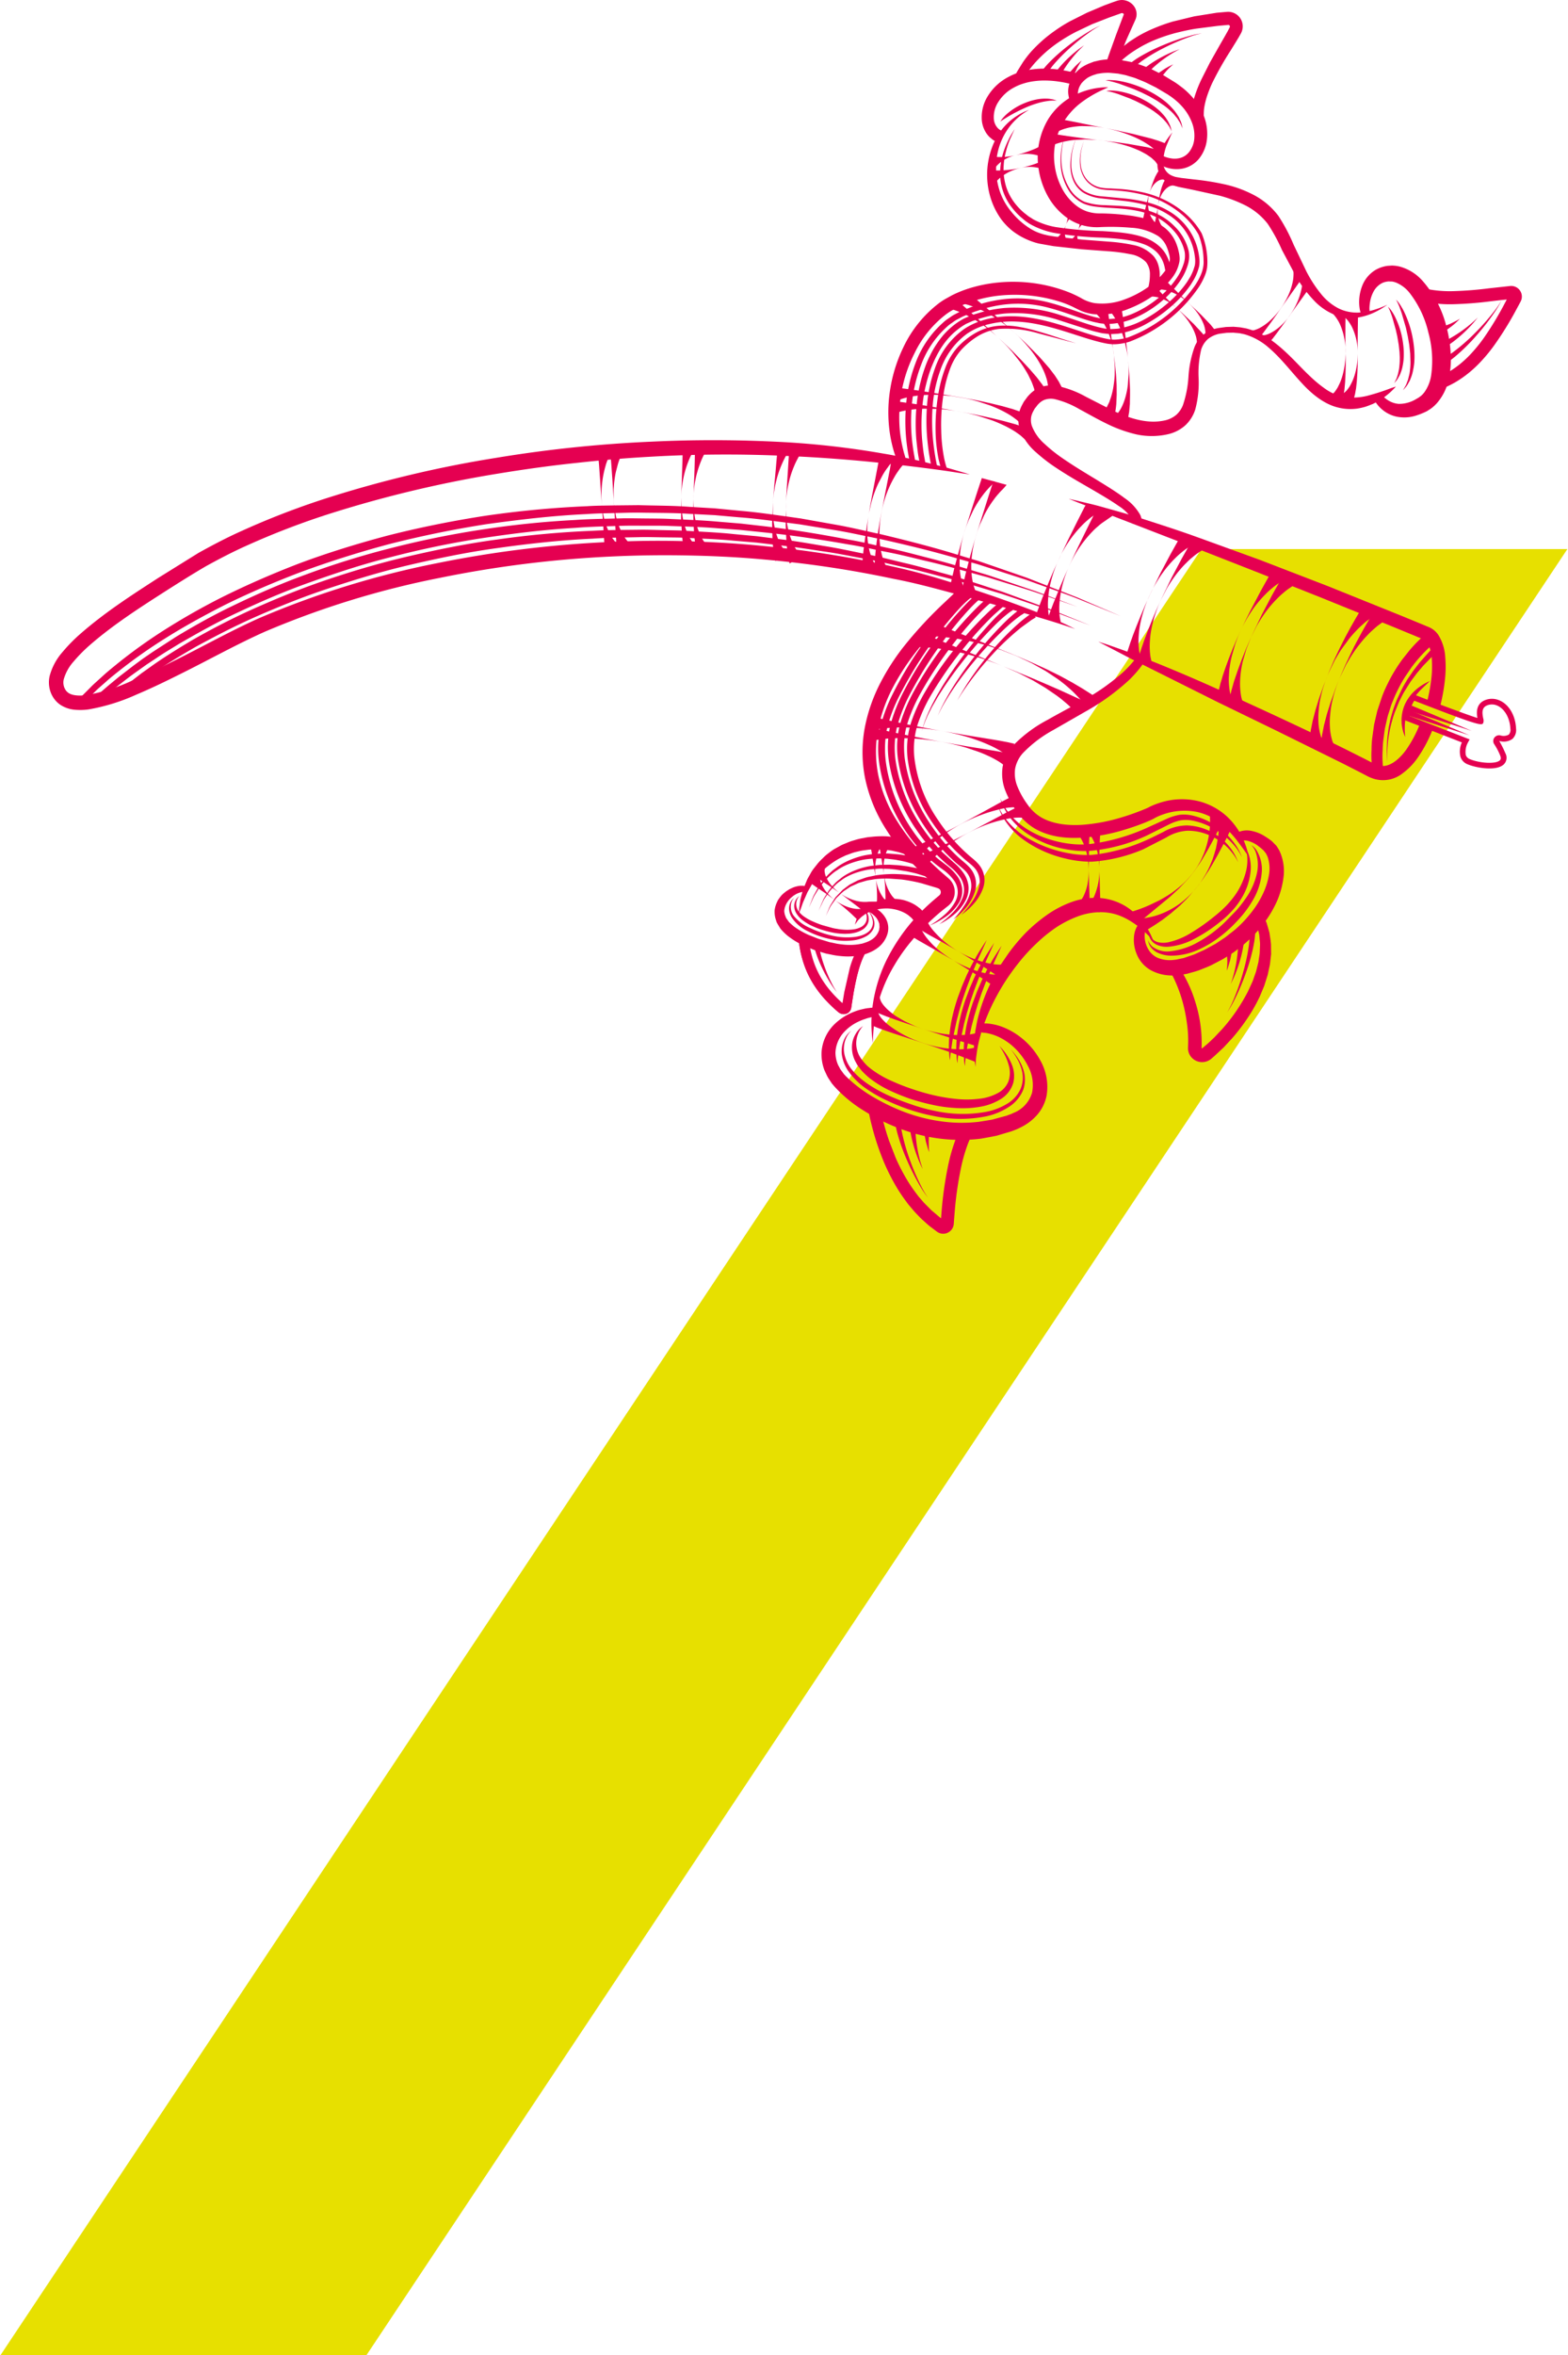 <svg xmlns="http://www.w3.org/2000/svg" width="413" height="620" viewBox="0 0 412.298 619.407"><path d="M412.294 144.407h-96.3l-315.993 475h96.306z" fill="#e7e000"/><g fill="#e50051"><path d="M255.057 124.786l-1.537-.216-4.47-.678c-3.918-.56-9.64-1.31-16.948-2.094-7.305-.765-16.185-1.52-26.393-1.925a340.58 340.58 0 0 0-34.3.231 342.94 342.94 0 0 0-19.543 1.618c-6.74.7-13.684 1.652-20.79 2.817a312.35 312.35 0 0 0-44 10.432 203.22 203.22 0 0 0-22.243 8.5c-3.67 1.633-7.246 3.5-10.788 5.45-3.46 2.015-6.97 4.233-10.463 6.45-6.947 4.452-13.99 8.966-20.14 14.335-1.5 1.313-2.916 2.74-4.208 4.267a11.97 11.97 0 0 0-2.608 4.671c-.166.685-.135 1.403.1 2.07.117.336.286.65.5.935a2.67 2.67 0 0 0 .644.6c1.044.73 2.955.822 4.823.568 3.98-.727 7.854-1.946 11.533-3.628 3.81-1.616 7.567-3.442 11.3-5.314 7.48-3.713 14.783-7.832 22.476-11.277a234.86 234.86 0 0 1 46.871-14.478c14.992-3.044 30.2-4.91 45.482-5.578 7.283-.337 14.38-.4 21.234-.154 6.855.216 13.472.634 19.8 1.288a273.91 273.91 0 0 1 34.241 5.528c5.03 1.116 9.734 2.48 13.972 3.8 4.265 1.293 8.136 2.623 11.637 3.8 6.983 2.428 12.407 4.518 16.048 6.088 1.827.767 3.2 1.415 4.123 1.866l1.39.69s-1.984-.726-5.755-1.894-9.328-2.793-16.423-4.767l-11.758-3.226c-4.3-1.146-8.866-2.364-13.9-3.318a280.32 280.32 0 0 0-33.9-5.07c-6.256-.58-12.8-.922-19.565-1.062s-13.775-.08-20.963.27a293.66 293.66 0 0 0-44.869 5.592 231.02 231.02 0 0 0-46.091 14.162c-7.465 3.327-14.76 7.42-22.322 11.166-3.774 1.887-7.59 3.737-11.533 5.4a52.08 52.08 0 0 1-12.53 3.881 15.89 15.89 0 0 1-3.586.1c-1.368-.103-2.688-.543-3.843-1.283-.63-.422-1.183-.95-1.633-1.562a7.19 7.19 0 0 1-.982-1.841c-.468-1.334-.554-2.772-.246-4.152a15.53 15.53 0 0 1 3.371-6.315 42.89 42.89 0 0 1 4.611-4.722c6.5-5.707 13.592-10.263 20.58-14.787l10.608-6.593c3.652-2.03 7.33-3.964 11.083-5.653 7.377-3.358 14.944-6.28 22.662-8.755 14.576-4.65 29.48-8.196 44.588-10.6 13.506-2.235 27.134-3.656 40.81-4.253a344.22 344.22 0 0 1 34.68.106c8.906.492 17.775 1.512 26.56 3.054 3.655.61 6.885 1.344 9.7 1.946l7.084 1.806 4.34 1.262 1.485.45"/><path d="M254.948 156.245l-1.11 1.177-3.176 3.15a104.42 104.42 0 0 0-10.444 11.734 61.71 61.71 0 0 0-5.548 8.758 39.79 39.79 0 0 0-3.762 10.758 31.5 31.5 0 0 0 .046 12.015c.86 4.1 2.424 8.02 4.622 11.584 2.213 3.615 4.835 6.964 7.813 9.98 1.462 1.517 2.99 2.954 4.55 4.322l1.465 1.268c.262.244.21.188.388.37.317.332.582.71.788 1.12a4.69 4.69 0 0 1-.341 4.809c-.236.342-.518.65-.837.916-.3.256-.434.34-.658.518l-1.143.916a53.67 53.67 0 0 0-2.195 1.907c-1.43 1.285-2.708 2.663-3.97 3.99a46.85 46.85 0 0 0-6.189 8.237 39.86 39.86 0 0 0-3.687 7.941 36.43 36.43 0 0 0-1.549 6.634c-.223 1.462-.365 2.935-.428 4.413l-.034 1.58-.2-1.57a33.92 33.92 0 0 1-.194-4.493 37.73 37.73 0 0 1 .9-6.98c.67-3.002 1.685-5.917 3.026-8.685a49.65 49.65 0 0 1 5.9-9.19 48.03 48.03 0 0 1 4.051-4.393c.73-.713 1.492-1.408 2.276-2.094l1.206-1.023c.17-.144.453-.362.535-.446.074-.065.138-.14.19-.226a1.13 1.13 0 0 0 .044-1.1c-.033-.09-.122-.173-.1-.166 0-.01-.25-.238-.175-.176l-.3-.264-1.218-1.062a78 78 0 0 1-4.745-4.541 58.84 58.84 0 0 1-8.277-10.669c-2.395-3.927-4.092-8.238-5.015-12.744a35.07 35.07 0 0 1 0-13.36 43.3 43.3 0 0 1 4.13-11.692 60.02 60.02 0 0 1 5.935-9.234c3.362-4.235 7.04-8.21 11-11.893l3.205-3.058.77-.776.276-.294z"/><path d="M258.194 269.167l1.27.016a14.66 14.66 0 0 1 3.855.8 18.51 18.51 0 0 1 5.2 2.917c2.05 1.6 3.758 3.617 5.018 5.9 1.644 2.84 2.247 6.164 1.705 9.4a10.98 10.98 0 0 1-2.447 4.994c-1.242 1.416-2.76 2.563-4.46 3.372-.407.218-.828.408-1.26.57a14.47 14.47 0 0 1-1.373.51l-3.613 1.067-1.344.267-2.738.5a43.32 43.32 0 0 1-10.955-.023 45.15 45.15 0 0 1-10.555-2.668 51.18 51.18 0 0 1-9.391-4.69c-2.853-1.743-5.446-3.88-7.7-6.35l-.41-.484-.2-.242-.025-.03-.1-.135-.114-.174-.607-.917c-.23-.347-.434-.713-.607-1.093l-.558-1.2a11.87 11.87 0 0 1-.757-4.782 11.33 11.33 0 0 1 3.511-7.407c1.482-1.412 3.237-2.506 5.157-3.215.684-.275 1.39-.488 2.113-.637.522-.138 1.053-.235 1.6-.292l1.33-.156.272 2.368-1.143.255c-.455.092-.902.222-1.336.387-.594.183-1.173.41-1.732.682a12.02 12.02 0 0 0-3.918 2.852c-1.328 1.463-2.104 3.343-2.194 5.317a8.18 8.18 0 0 0 .663 3.184c.1.254.257.47.376.714a3.95 3.95 0 0 0 .47.781l.77 1.057-.058-.078.02.02.498.528a36.3 36.3 0 0 0 6.979 5.354 53.92 53.92 0 0 0 8.67 4.159 44.27 44.27 0 0 0 9.569 2.388 38.9 38.9 0 0 0 9.784.1l2.31-.373 1.158-.19 3.637-.992c.2-.036.646-.234.955-.34a7.05 7.05 0 0 0 .991-.422 8.18 8.18 0 0 0 4.955-5.379 10.42 10.42 0 0 0-1.053-6.91 17.74 17.74 0 0 0-3.885-5.134 15.59 15.59 0 0 0-4.181-2.73 13.99 13.99 0 0 0-2.994-.9l-1.23-.125z"/><path d="M303.333 247.307l-.63-.6-1.748-1.7-1.273-1.087c-.505-.4-1.03-.8-1.577-1.143a17.46 17.46 0 0 0-3.99-2.074 14.04 14.04 0 0 0-5.015-.778c-1.908.053-3.795.42-5.585 1.082a29.05 29.05 0 0 0-5.647 2.849c-1.86 1.255-3.607 2.668-5.224 4.222a47.4 47.4 0 0 0-4.624 5.01 61.3 61.3 0 0 0-3.88 5.411 60.08 60.08 0 0 0-3.057 5.458 53.6 53.6 0 0 0-2.215 5.172q-.416 1.245-.8 2.38-.308 1.16-.582 2.193a30.98 30.98 0 0 0-.666 3.646 20.37 20.37 0 0 0-.235 2.4l-.053.86-.12-.85c-.133-.804-.218-1.616-.252-2.43a33.51 33.51 0 0 1 .05-3.822q.132-1.1.28-2.343l.48-2.577c.45-1.92 1.017-3.808 1.7-5.656.76-2.07 1.664-4.084 2.7-6.025l1.724-3.047 2.022-2.972c1.44-1.994 3.024-3.88 4.738-5.644 1.77-1.754 3.686-3.352 5.73-4.776 2.038-1.4 4.253-2.525 6.588-3.342a18.36 18.36 0 0 1 7.035-.937 15.15 15.15 0 0 1 6.134 1.775c.825.435 1.6.956 2.317 1.554.65.505 1.257 1.065 1.812 1.673a19.81 19.81 0 0 1 2.369 3.148 19.04 19.04 0 0 1 1.12 2.183l.36.793m-72.112 42.982l.152.726.443 2.02a69.15 69.15 0 0 0 1.992 6.989l1.743 4.5a52.97 52.97 0 0 0 2.4 4.786 39.83 39.83 0 0 0 3.129 4.726c.552.8 1.23 1.476 1.843 2.226l2.04 2.057 2.2 1.858 1.28.974c.034.023-.238-.154-.114-.073l.02.012.042.025.082.05c.05.005-.262-.13-.247-.112a.7.7 0 0 0-.338 0c-.2.053-.364.197-.443.388a1.01 1.01 0 0 0-.043.152s-.006.1 0 .016l.012-.187.05-.748q.123-1.523.244-3c.32-3.6.84-7.18 1.56-10.724a47.13 47.13 0 0 1 2.155-7.552c.37-.906.672-1.616.927-2.1l.367-.738 3.025 1.635-.308.628c-.216.4-.48 1.022-.806 1.823a43.84 43.84 0 0 0-1.987 7 93.2 93.2 0 0 0-1.5 10.339q-.114 1.43-.234 2.907l-.05.747a3.31 3.31 0 0 1-.222 1.114 2.78 2.78 0 0 1-3.937 1.377l-.234-.144-.16-.12-1.273-.964c-.875-.615-1.627-1.382-2.44-2.078-.773-.737-1.508-1.514-2.23-2.293-.666-.825-1.4-1.594-1.995-2.456a42.85 42.85 0 0 1-3.336-5.142c-.924-1.665-1.762-3.376-2.512-5.126-.693-1.674-1.295-3.276-1.793-4.772-.802-2.4-1.476-4.86-2.02-7.342l-.58-2.8z"/><path d="M376.382 99.933l.642-.236a18.39 18.39 0 0 0 1.714-.687 24.93 24.93 0 0 0 2.424-1.243 25.81 25.81 0 0 0 2.936-2.067 28.62 28.62 0 0 0 3.111-2.968c1.098-1.206 2.12-2.478 3.06-3.8a84.19 84.19 0 0 0 5.623-9.314l1.04-1.935-.06.122.01-.02.018-.04.046-.1c-.033.063-.056.13-.067.2-.01.03-.015.06-.017.092-.022.198.046.396.185.538a.69.69 0 0 0 .49.191l-2.693.26-2.7.315a97.2 97.2 0 0 1-9.952.776 34.42 34.42 0 0 1-7.357-.608 15.45 15.45 0 0 1-2.115-.576l-.75-.25 1.25-3.2.6.2a12.34 12.34 0 0 0 1.729.468 31 31 0 0 0 6.6.53 94.06 94.06 0 0 0 9.6-.759l5.514-.6a2.8 2.8 0 0 1 3.035 3.053 2.68 2.68 0 0 1-.157.682l-.08.192-.073.156-.042.08-.34.633-.68 1.267c-1.773 3.34-3.764 6.558-5.96 9.636a42.49 42.49 0 0 1-3.352 4.083 31.84 31.84 0 0 1-3.5 3.26 29.13 29.13 0 0 1-3.352 2.3 27.45 27.45 0 0 1-2.834 1.409c-.83.384-1.425.556-1.85.717l-.644.23zm-74.922 144.51c.014-.01-.16.272-.343.708a4.2 4.2 0 0 1-.041.543 6.08 6.08 0 0 0 0 1.056 6.44 6.44 0 0 0 .843 2.764 5.37 5.37 0 0 0 2.518 2.388 8.36 8.36 0 0 0 4.3.569 6.96 6.96 0 0 0 1.273-.217l1.316-.27 2.716-.93 2.7-1.212 2.9-1.568 2.575-1.7 2.5-1.962a31.85 31.85 0 0 0 4.35-4.552 25.27 25.27 0 0 0 3.177-5.12 19.22 19.22 0 0 0 1.583-5.234 9.4 9.4 0 0 0-.454-4.429q-.213-.422-.416-.827l-.536-.663-.063-.085c.07.043-.043-.043-.056-.058l-.635-.555c-.287-.26-.495-.384-.735-.58a7.36 7.36 0 0 0-2.64-1.322 3.09 3.09 0 0 0-1.98.076l-1.56-1.8a3.93 3.93 0 0 1 1.068-.645 5.69 5.69 0 0 1 2.928-.35 10.19 10.19 0 0 1 3.894 1.464l1 .655.453.326.23.167a1.37 1.37 0 0 1 .163.128l.133.128 1.075 1.094a15.23 15.23 0 0 1 .826 1.333 12.68 12.68 0 0 1 1.143 6.3 23.15 23.15 0 0 1-1.614 6.545 29.45 29.45 0 0 1-3.527 6.1l-1.093 1.427-1.213 1.337a34.21 34.21 0 0 1-2.594 2.516c-.9.814-1.88 1.5-2.817 2.247-.982.707-2.054 1.326-3.07 1.977l-2.953 1.552c-1.163.578-2.164.915-3.234 1.357-1.053.408-2.187.655-3.242.972a22.77 22.77 0 0 1-3.321.452 11.66 11.66 0 0 1-6.341-1.378c-1.686-.953-2.992-2.457-3.7-4.26a9.47 9.47 0 0 1-.729-4.145 7.33 7.33 0 0 1 .217-1.577c.127-.458.297-.904.508-1.33.1-.18.232-.355.362-.522l.123-.168z"/><path d="M300.68 174.52l-.213.3-.647.86a31.06 31.06 0 0 1-2.778 3.095 59.94 59.94 0 0 1-11.768 8.492l-8.232 4.724a32.98 32.98 0 0 0-8.007 6.065 8.45 8.45 0 0 0-2.074 4.158 9.07 9.07 0 0 0 .65 4.744 21.7 21.7 0 0 0 2.66 4.69 11.3 11.3 0 0 0 3.755 3.449c3.026 1.665 6.8 2.06 10.438 1.856a47.33 47.33 0 0 0 10.728-2.036 59.65 59.65 0 0 0 4.973-1.737l1.167-.478.466-.2.617-.318a18.53 18.53 0 0 1 2.631-1.042 18.75 18.75 0 0 1 10.182-.421 17.33 17.33 0 0 1 7.564 4.105 18.46 18.46 0 0 1 3.85 5.215 20.1 20.1 0 0 1 1.454 3.826c.23.914.314 1.4.314 1.4s-.316-.4-.835-1.167-1.313-1.858-2.344-3.174c-1.208-1.552-2.574-2.975-4.076-4.245a14.62 14.62 0 0 0-6.556-3.177 16.99 16.99 0 0 0-8.567.654 15.56 15.56 0 0 0-2.112.886l-.533.3c-.337.18-.484.242-.717.352l-1.264.55q-2.54 1.03-5.247 1.858a50.53 50.53 0 0 1-11.5 2.224c-4.007.238-8.4-.123-12.3-2.28a14.85 14.85 0 0 1-4.829-4.435 24.85 24.85 0 0 1-3.049-5.444 12.21 12.21 0 0 1-.8-6.5 11.72 11.72 0 0 1 2.9-5.72 35.71 35.71 0 0 1 8.9-6.6c2.97-1.7 5.8-3.164 8.338-4.587a58.1 58.1 0 0 0 11.434-7.849 28.5 28.5 0 0 0 2.643-2.74c.277-.314.5-.613.644-.795l.223-.283zm-64.816-53.398l-.178-.5-.507-1.52a34.97 34.97 0 0 1-1.3-6.083 37.47 37.47 0 0 1 .068-9.634c.553-4.16 1.763-8.206 3.585-11.986 2.15-4.576 5.365-8.57 9.378-11.644a18.83 18.83 0 0 1 1.777-1.167l1.694-.937a31.47 31.47 0 0 1 3.92-1.627 37.72 37.72 0 0 1 8.341-1.728 40.41 40.41 0 0 1 17.473 2.2c1.442.517 2.84 1.148 4.184 1.886a10.18 10.18 0 0 0 3.612 1.348 16.57 16.57 0 0 0 7.974-1.022 25.88 25.88 0 0 0 7.276-4.11 18.15 18.15 0 0 0 2.893-2.883 7.28 7.28 0 0 0 1.613-3.264 3.16 3.16 0 0 0-.01-.743c-.046-.32-.1-.638-.2-.95a11.3 11.3 0 0 0-.6-1.826c-.46-1.115-1.213-2.083-2.183-2.8-2.18-1.35-4.67-2.12-7.23-2.235a60.37 60.37 0 0 0-7.9-.172 14.29 14.29 0 0 1-4.42-.36 13.56 13.56 0 0 1-4.092-1.794c-2.326-1.568-4.234-3.68-5.558-6.153a21.44 21.44 0 0 1-2.358-7.24 19.53 19.53 0 0 1 2.6-12.907 17.38 17.38 0 0 1 7.585-6.57c1.903-.866 3.934-1.42 6.013-1.638a16.65 16.65 0 0 1 1.615-.108l.553-.008-1.943.9a30.43 30.43 0 0 0-4.987 2.986 18.51 18.51 0 0 0-5.465 6.374 17.32 17.32 0 0 0-1.693 10.384 17.75 17.75 0 0 0 1.837 5.813c.95 1.912 2.34 3.572 4.055 4.845a9.61 9.61 0 0 0 2.849 1.441c1.1.327 2.244.475 3.4.44a63.41 63.41 0 0 1 8.331.661c2.807.492 5.86 1.116 8.5 3.16a9.75 9.75 0 0 1 2.943 3.948 13.82 13.82 0 0 1 .705 2.288c.092.388.163.78.2 1.176a5.75 5.75 0 0 1-.008 1.425 9.83 9.83 0 0 1-2.117 4.518 20.69 20.69 0 0 1-3.29 3.328c-2.404 1.946-5.1 3.498-8 4.6-2.948 1.226-6.154 1.7-9.33 1.38a12.04 12.04 0 0 1-2.453-.587l-.633-.236-.507-.238-1.023-.5a25.84 25.84 0 0 0-3.809-1.6 39.6 39.6 0 0 0-16.093-1.72 34.26 34.26 0 0 0-7.536 1.634 33.43 33.43 0 0 0-3.37 1.362l-1.7.92c-.5.282-.964.6-1.422.922a28.22 28.22 0 0 0-8.416 10.308 36.9 36.9 0 0 0-3.561 10.944 38.15 38.15 0 0 0-.355 8.907 34.4 34.4 0 0 0 .948 5.656c.135.625.324 1.16.412 1.494l.15.52z"/><path d="M308.358 34.807l-.45.884-1.083 2.548c-.5 1.292-.794 2.654-.875 4.037-.184 1.573.63 3.094 2.042 3.812a6.84 6.84 0 0 0 1.234.46l1.454.25 3.4.405c2.508.25 5 .638 7.464 1.164 2.735.548 5.383 1.468 7.87 2.733a19.36 19.36 0 0 1 6.828 5.682 45.95 45.95 0 0 1 3.99 7.533l3.373 7.056a33.92 33.92 0 0 0 3.871 5.956 14.38 14.38 0 0 0 4.744 3.86 11.05 11.05 0 0 0 5.078 1.027 17.2 17.2 0 0 0 4.132-.722 25.27 25.27 0 0 0 2.6-.95l.912-.4-.826.548c-.78.528-1.598 1-2.446 1.4a16.07 16.07 0 0 1-4.246 1.383 11.91 11.91 0 0 1-5.939-.51 15.52 15.52 0 0 1-5.889-3.941 33.52 33.52 0 0 1-4.633-6.173l-3.783-7.1a45.24 45.24 0 0 0-3.744-6.88c-1.526-1.957-3.45-3.568-5.644-4.727a34.33 34.33 0 0 0-7.01-2.675l-7.124-1.562-3.393-.684c-.556-.1-1.175-.325-1.734-.487a8.81 8.81 0 0 1-1.63-.83 5.19 5.19 0 0 1-2.194-2.758 5.97 5.97 0 0 1-.174-3.015 12.58 12.58 0 0 1 1.62-4.216 19.13 19.13 0 0 1 1.586-2.344l.622-.773m-10.503 102.874l.023-.5.012-.273c-.03-.034-.055-.07-.077-.108-.04-.136-.1-.266-.175-.387a11.19 11.19 0 0 0-3.432-3.331c-1.84-1.3-4.26-2.734-7.07-4.366s-6.04-3.444-9.455-5.713a43.58 43.58 0 0 1-5.14-3.963 14.98 14.98 0 0 1-4.312-6.053 8.28 8.28 0 0 1-.245-4.316 9.3 9.3 0 0 1 .758-2.043l.507-.948.615-.836.312-.42.08-.1.04-.053c.046-.053-.05.047.115-.133l.158-.164a9.32 9.32 0 0 1 .689-.682 7.51 7.51 0 0 1 2.072-1.316 8.52 8.52 0 0 1 4.605-.483c2.687.56 5.273 1.532 7.665 2.878l6.913 3.54c4.583 2.183 9.455 3.77 14.155 2.6a7.03 7.03 0 0 0 2.691-1.381c.783-.706 1.388-1.587 1.765-2.572.8-2.367 1.284-4.828 1.445-7.32.15-2.72.693-5.404 1.608-7.97a8.03 8.03 0 0 1 2.56-3.408 8.72 8.72 0 0 1 3.857-1.592l1.856-.257 1.983-.06c.645.06 1.3.1 1.925.178.626.137 1.27.2 1.878.387a20.4 20.4 0 0 1 6.6 3.3c3.845 2.853 6.68 6.275 9.53 8.962 1.307 1.274 2.7 2.445 4.2 3.5 1.273.9 2.686 1.556 4.18 1.974a15.43 15.43 0 0 0 7.5-.307 55.22 55.22 0 0 0 5.048-1.626c1.18-.437 1.866-.63 1.866-.63s-.45.52-1.392 1.415a19.52 19.52 0 0 1-4.689 3.157c-.58.224-1.2.483-1.848.7-.708.215-1.43.382-2.16.5-1.692.238-3.414.152-5.074-.254-3.637-.858-6.9-3.47-9.634-6.474-2.807-3-5.377-6.485-8.76-9.36-1.7-1.487-3.67-2.6-5.813-3.3-.54-.187-1.1-.267-1.672-.4-.57-.083-1.153-.1-1.734-.172l-1.728.034-1.857.244a7.17 7.17 0 0 0-3.043 1.355 6.12 6.12 0 0 0-1.824 2.792 26.32 26.32 0 0 0-.688 7.452 27.08 27.08 0 0 1-.883 8.354 9.76 9.76 0 0 1-2.54 4.08 10.19 10.19 0 0 1-4.331 2.332 19.11 19.11 0 0 1-8.76.087 35.99 35.99 0 0 1-7.873-2.886c-2.443-1.184-4.724-2.518-6.96-3.707a23.77 23.77 0 0 0-6.508-2.647c-.906-.2-1.847-.125-2.72.188a4.58 4.58 0 0 0-1.043.607 7.2 7.2 0 0 0-.618.588l-.16.16c.14-.15.022-.02.046-.043l-.03.038-.058.077-.234.306-.472.6-.346.63a5.92 5.92 0 0 0-.515 1.269 4.96 4.96 0 0 0 .11 2.573 12 12 0 0 0 3.345 4.756c1.47 1.368 3.04 2.625 4.695 3.76 3.228 2.238 6.4 4.094 9.18 5.8s5.237 3.23 7.178 4.7c1.682 1.124 3.085 2.62 4.1 4.37.306.6.455 1.288.432 1.97l-.037.5z"/><path d="M357.894 82.298l-.2-.766a11.11 11.11 0 0 1-.193-2.522 11.9 11.9 0 0 1 .8-3.838 8.44 8.44 0 0 1 3.54-4.2c.96-.54 2-.897 3.1-1.05l.835-.055a3.79 3.79 0 0 1 .768 0c.64.035 1.274.143 1.9.322 2.268.683 4.294 1.997 5.843 3.8a28.8 28.8 0 0 1 6.243 12.187 34.29 34.29 0 0 1 1.054 6.83c.14 2.297-.048 4.602-.557 6.846a13.68 13.68 0 0 1-3.05 6.16c-.384.432-.804.83-1.256 1.2a5.62 5.62 0 0 1-.7.492l-.355.23-.178.112-.088.056-.044.027-.14.075a19.48 19.48 0 0 1-2.544 1.035 10.23 10.23 0 0 1-5.3.353c-1.356-.284-2.624-.892-3.695-1.772a8.78 8.78 0 0 1-1.733-1.875 8.24 8.24 0 0 1-.5-.818l2.05-1.218c-.014-.025.1.128.412.433a7.33 7.33 0 0 0 1.466 1.1 6.07 6.07 0 0 0 2.542.785c1.498.01 2.974-.364 4.285-1.1l1.13-.657c.03-.016-.178.1-.085.044l.023-.02.047-.038.094-.073.2-.147a2.44 2.44 0 0 0 .375-.307c.245-.23.47-.482.672-.752.912-1.288 1.517-2.767 1.768-4.325a27.7 27.7 0 0 0-.722-11.424 26.74 26.74 0 0 0-4.89-10.331 8.8 8.8 0 0 0-3.609-2.772 5.78 5.78 0 0 0-.79-.233c-.164-.075-1.013-.04-1.05-.077-.585.023-1.16.15-1.7.378-.985.474-1.798 1.243-2.326 2.2a8.75 8.75 0 0 0-.955 2.707 12.84 12.84 0 0 0-.183 1.851l.05.767zm-76.71-56.328l-.14-.694a6.28 6.28 0 0 1 0-2.444 6.9 6.9 0 0 1 .537-1.664l.45-.9c.185-.285.4-.555.633-.846.482-.598 1.04-1.13 1.658-1.585a11.85 11.85 0 0 1 2.179-1.168l1.222-.46 1.295-.3a17.12 17.12 0 0 1 2.736-.315l2.844.162 2.873.547a36.31 36.31 0 0 1 5.66 2.028l2.723 1.384 2.607 1.588.65.4.66.456 1.244.937a19.33 19.33 0 0 1 2.357 2.21 16.15 16.15 0 0 1 3.325 5.377 12.97 12.97 0 0 1 .737 6.015c-.205 1.903-.966 3.704-2.188 5.177a7.47 7.47 0 0 1-4.239 2.472 8.36 8.36 0 0 1-3.67-.134 7.61 7.61 0 0 1-1.24-.413c-.297-.1-.587-.24-.865-.4l-.7-.36 1.1-2.113.587.238c.538.218 1.098.376 1.67.47a5.63 5.63 0 0 0 2.477-.074c1-.27 1.86-.862 2.47-1.686a6.53 6.53 0 0 0 1.286-3.536 9.57 9.57 0 0 0-.748-4.406 13.47 13.47 0 0 0-2.7-4.17 15.65 15.65 0 0 0-1.923-1.757c-.357-.292-.73-.565-1.116-.816l-.557-.376-.612-.36-2.442-1.443-2.5-1.24c-.828-.4-1.68-.7-2.507-1.054s-1.678-.528-2.495-.806c-.82-.26-1.642-.357-2.44-.546l-2.336-.215c-.722-.018-1.444.022-2.16.118l-1 .154-.907.288a8.69 8.69 0 0 0-1.593.72 8.36 8.36 0 0 0-1.17.958l-.47.495q-.17.273-.328.527a4.26 4.26 0 0 0-.444 1 3.88 3.88 0 0 0-.181 1.511l.05.707zm28.137 227.55l.48.6c.476.614.9 1.26 1.3 1.93a33.07 33.07 0 0 1 3.265 7.444 35.58 35.58 0 0 1 1.686 11.4l-.015.67c.02.443.008.04.01.133 0-.007.016.02.064.03.158-.047-.242.253.918-.716.85-.687 1.527-1.377 2.27-2.067l2.133-2.255a46.59 46.59 0 0 0 3.81-4.887 48.5 48.5 0 0 0 3.046-5.141l1.18-2.583q.46-1.3.9-2.548.316-1.27.616-2.467.18-1.2.343-2.336.045-1.128.088-2.158c.026-.687-.1-1.325-.132-1.935l-.083-.883-.2-.8q-.18-.772-.33-1.415l-.7-1.9-.26-.68 2.116-1.1.352.743.963 2.128q.213.727.47 1.6l.263.914q.075.486.156 1.007c.128.736.218 1.477.27 2.222q.015 1.182.03 2.48-.144 1.282-.3 2.665l-.6 2.788q-.44 1.392-.9 2.857l-1.2 2.872c-.92 1.955-1.986 3.836-3.193 5.627a50.1 50.1 0 0 1-4.034 5.29l-2.276 2.458-2.44 2.27-.6.52c-.312.3-.665.53-1.05.715a3.73 3.73 0 0 1-5.039-2.01c-.16-.438-.242-.902-.24-1.37l.03-.85a31.24 31.24 0 0 0-.294-5.5 41.62 41.62 0 0 0-.927-4.912c-.6-2.42-1.456-4.775-2.525-7.03a23.26 23.26 0 0 0-.972-1.805l-.407-.66zm-71.192-28.8l-1.577-.505c-.5-.17-1-.232-1.634-.394-.6-.156-1.4-.2-2.214-.34a25.46 25.46 0 0 0-2.687-.08l-1.473.065-1.524.2a13.12 13.12 0 0 0-1.557.324 9.76 9.76 0 0 0-1.568.445l-1.558.573-1.5.724a20.55 20.55 0 0 0-2.806 1.821 14.35 14.35 0 0 0-1.278 1.056l-1.14 1.162c-.68.784-1.32 1.604-1.912 2.457l-1.385 2.463-.972 2.214c-.3.66-.47 1.273-.658 1.764-.163.5-.333.883-.447 1.147l-.173.407.023-.436.106-1.234.266-1.917c.156-.73.4-1.54.65-2.44.293-.88.716-1.8 1.115-2.806.232-.486.527-.957.8-1.458a9.01 9.01 0 0 1 .936-1.476l1.13-1.427c.408-.47.842-.918 1.3-1.34a10.25 10.25 0 0 1 1.434-1.258 16.2 16.2 0 0 1 1.568-1.123l1.7-.93c.565-.3 1.172-.506 1.753-.76a11.99 11.99 0 0 1 1.774-.612 15.9 15.9 0 0 1 1.769-.469l1.74-.33 1.683-.17a29.14 29.14 0 0 1 3.1-.076c.88.05 1.754.15 2.62.3l2.014.432 1.588.466z"/><path d="M211.883 234.63l-.585-.036-.318-.02-.267.082c-.23.045-.457.112-.675.2a4.22 4.22 0 0 0-.905.431l-.493.3-.475.4c-.71.592-1.264 1.347-1.62 2.2a4.58 4.58 0 0 0-.328 1.4c.02.5.133.99.33 1.45l.136.368c.063.12.165.232.243.35q.246.35.5.708a17.2 17.2 0 0 0 1.433 1.29c1.172.835 2.424 1.55 3.738 2.136l2.136.85.475.184.582.172 1.166.35 1.162.36 1.094.22a15.2 15.2 0 0 0 2.181.365 15.89 15.89 0 0 0 4.256-.013l.985-.175a8.39 8.39 0 0 0 .91-.287 6.77 6.77 0 0 0 1.633-.753 4.64 4.64 0 0 0 1.915-2.32c.13-.206.076-.436.133-.646a1.5 1.5 0 0 0 .034-.63l-.046-.612q-.1-.285-.206-.555a4.12 4.12 0 0 0-1.23-1.684 5.43 5.43 0 0 0-1.185-.848l-.454-.282.538-1.38.588.242c1.53.558 2.815 1.635 3.63 3.044.685 1.216.872 2.65.52 4-.433 1.55-1.376 2.912-2.678 3.86a9.56 9.56 0 0 1-2.163 1.209 9.68 9.68 0 0 1-2.415.714 17.51 17.51 0 0 1-5.084.187 18.3 18.3 0 0 1-2.575-.4l-1.287-.258-1.166-.347-1.163-.358-.58-.18c-.335-.1-.43-.168-.658-.253l-2.333-.963c-1.532-.71-2.976-1.6-4.3-2.65a15.1 15.1 0 0 1-1.8-1.8l-.68-1.116-.312-.56-.2-.63a6.7 6.7 0 0 1-.34-2.522c.1-.78.327-1.54.677-2.244.135-.33.318-.64.543-.918a8.72 8.72 0 0 1 .618-.79c.422-.433.886-.82 1.387-1.16l.684-.443.692-.32c.407-.19.836-.335 1.276-.43a4.11 4.11 0 0 1 1.179-.146l.494-.005.31.07.57.125z"/><path d="M224.8 243.193l.265-.9a3.86 3.86 0 0 1 .428-1 5.18 5.18 0 0 1 .809-1.23l.546-.648.675-.6c.508-.424 1.056-.797 1.637-1.114a12.35 12.35 0 0 1 4.139-1.238 13.61 13.61 0 0 1 2.23-.033 11.76 11.76 0 0 1 2.17.325 12.4 12.4 0 0 1 1.968.723 9.2 9.2 0 0 1 1.651.988l.7.53q.3.306.547.577a5.53 5.53 0 0 1 .817 1l.6.966-3.06 1.55-.38-.6c-.13-.243-.295-.464-.5-.658l-.327-.393-.443-.372a6.01 6.01 0 0 0-1.072-.783 9.28 9.28 0 0 0-1.39-.656 9.89 9.89 0 0 0-1.627-.47 10.84 10.84 0 0 0-1.774-.221c-.602-.008-1.203.026-1.8.1a11.7 11.7 0 0 0-1.738.347c-.532.167-1.05.375-1.55.623l-.7.363c-.217.132-.4.3-.6.428a5.99 5.99 0 0 0-.978.853c-.268.228-.5.494-.7.8l-.553.758m-12.086 3.92l.056.44.172 1.206a25.17 25.17 0 0 0 1 4.09 22.59 22.59 0 0 0 2.612 5.323 25.9 25.9 0 0 0 2.051 2.693 31.52 31.52 0 0 0 2.463 2.532l.997.9c-.115-.088.16.12.018.01-.077-.044-.078-.043-.1-.048-.112-.032-.233-.01-.327.06a.63.63 0 0 0-.2.227c-.056.1-.067.266-.03.013l.587-3.57 1.436-6.33c.423-1.523.98-3.006 1.668-4.43.206-.423.44-.832.696-1.226l.283-.426 1.9 1.376-.212.33a8.87 8.87 0 0 0-.561.988 24.17 24.17 0 0 0-1.473 4.028c-.483 1.746-.944 3.832-1.328 6.1l-.547 3.5a2.35 2.35 0 0 1-.22.774 1.89 1.89 0 0 1-.683.74 2.13 2.13 0 0 1-2.212 0c-.1-.065-.216-.14-.314-.222l-.357-.315-.716-.63a34.43 34.43 0 0 1-2.682-2.71 28.51 28.51 0 0 1-2.278-2.934 25 25 0 0 1-2.962-5.9 27.58 27.58 0 0 1-1.149-4.525l-.192-1.27-.06-.44zM270.637 28.87l-.78.488a17.6 17.6 0 0 0-2.054 1.52 15.79 15.79 0 0 0-2.617 2.871 17.14 17.14 0 0 0-2.256 4.377 17.75 17.75 0 0 0-.957 5.644 18.87 18.87 0 0 0 .85 6.2c.664 2.084 1.726 4.02 3.126 5.7a19.87 19.87 0 0 0 4.907 4.4 12.23 12.23 0 0 0 3.1 1.416c.54.193 1.115.288 1.67.44l1.83.3 7.188.8 6.853.525a45.61 45.61 0 0 1 6.355.85 9.88 9.88 0 0 1 5.517 2.929 6.5 6.5 0 0 1 1.342 2.6 8.95 8.95 0 0 1 .314 2.262 15.85 15.85 0 0 1-.227 2.92l-.176.98-2.572-.57.166-.866a12.93 12.93 0 0 0 .22-2.43 5.12 5.12 0 0 0-1.023-3.28 7.3 7.3 0 0 0-4.131-2.085 43.64 43.64 0 0 0-5.994-.785l-6.86-.518-7.362-.816-3.814-.675c-1.298-.312-2.56-.764-3.76-1.35a17.92 17.92 0 0 1-3.415-2.137 17.48 17.48 0 0 1-2.765-2.9 19.59 19.59 0 0 1-3.168-7.007c-1.034-4.42-.585-9.06 1.28-13.2a15.92 15.92 0 0 1 6.074-7.033 14.87 14.87 0 0 1 2.3-1.217l.843-.36"/><path d="M261.725 37.153l-.334-.205a3.85 3.85 0 0 1-.445-.3l-.718-.6a6.74 6.74 0 0 1-1.308-1.84 7.26 7.26 0 0 1-.728-2.714c-.138-2.218.435-4.422 1.636-6.3a13.9 13.9 0 0 1 5.237-4.883c1.05-.58 2.158-1.045 3.3-1.382a19.16 19.16 0 0 1 3.352-.7 21.7 21.7 0 0 1 3.154-.173 27.55 27.55 0 0 1 2.8.161 35.2 35.2 0 0 1 4.089.711l1.52.377-.82 2.994-1.4-.343a32.57 32.57 0 0 0-3.719-.638 24.61 24.61 0 0 0-2.488-.135 18.63 18.63 0 0 0-2.743.157 15.98 15.98 0 0 0-2.829.594 13.17 13.17 0 0 0-2.7 1.133c-1.66.883-3.057 2.186-4.055 3.778-.843 1.295-1.25 2.824-1.166 4.367.047.952.438 1.855 1.1 2.54l.255.224c.03.06.258.168.34.227l.336.2zM221.068 266.58c-.228-.1-.44-.214-.627-.372-6.28-5.3-9.5-11.082-10.4-18.757l2.086-.25c.572 4.782 2.187 11.077 9.662 17.388.828-5.72 2.075-12.53 4.5-15.873l1.7 1.234c-2.457 3.388-3.672 11.834-4.13 15.013-.074.735-.557 1.366-1.247 1.63a2.14 2.14 0 0 1-1.532-.012m70.186-250.13l.453-.533c.307-.35.7-.854 1.362-1.515.757-.784 1.555-1.53 2.4-2.23l1.578-1.225 1.856-1.2c1.42-.845 2.894-1.6 4.415-2.235a47.02 47.02 0 0 1 5.159-1.855l5.648-1.364 5.88-.94 1.483-.132 1.1-.095.342-.02h.185c1.2.03 2.334.63 3.032 1.618s.886 2.25.508 3.4a3.49 3.49 0 0 1-.156.393l-.1.22-.045.078-.176.312-.354.623-.77 1.28-1.467 2.378c-1.765 2.737-3.367 5.575-4.8 8.5a34.13 34.13 0 0 0-1.377 3.52 20.95 20.95 0 0 0-.67 2.73 11.11 11.11 0 0 0-.142 1.706l-.017.587-3.437-.12.087-.754a14.41 14.41 0 0 1 .37-2.08 33.69 33.69 0 0 1 2.485-6.838l2.156-4.264 2.6-4.6 1.382-2.4q.333-.6.672-1.2l.33-.63.165-.317.042-.08c-.014.022 0-.01 0-.01 0-.018.02-.033.02-.05.035-.133.01-.274-.07-.387-.053-.12-.283-.173-.24-.18l-2.787.257-5.672.725c-1.863.285-3.666.694-5.4 1.125a44.06 44.06 0 0 0-4.875 1.582 33.35 33.35 0 0 0-4.138 1.935 36.23 36.23 0 0 0-3.249 2.064 28.51 28.51 0 0 0-2.277 1.874c-.608.516-1.066 1.035-1.384 1.354l-.486.5z"/><path d="M266.533 20.73l.254-.512.747-1.458 1.415-2.284c.64-.95 1.338-1.864 2.088-2.732a36.61 36.61 0 0 1 6.407-5.67 38.73 38.73 0 0 1 4.061-2.533l4.377-2.2 4.484-1.9L292.6.616l1.237-.424.3-.08a5.18 5.18 0 0 1 .671-.1c.453-.03.907.02 1.342.15a3.95 3.95 0 0 1 2.07 1.433 3.55 3.55 0 0 1 .661 2.73 4.04 4.04 0 0 1-.191.686l-.112.258-.215.486-.433.965-1.566 3.5a32.32 32.32 0 0 0-1.79 5.316 14.2 14.2 0 0 0-.29 1.515l-.08.535-3.338-.83.7-2.135 1.977-5.494 1.363-3.6.367-.96.184-.494.1-.243c-.006-.016.01-.03.006-.04.032-.017-.087-.27-.36-.335-.17-.018-.068-.053-.406.055l-1.065.378-2.163.775-4.35 1.7-4.2 2a41.91 41.91 0 0 0-3.879 2.256c-2.222 1.423-4.27 3.1-6.1 5a26.11 26.11 0 0 0-2.06 2.374c-.6.73-1.014 1.4-1.393 1.957s-.628 1.062-.82 1.374l-.286.494zm110.907 148.3l-.333.26-.886.753a33.4 33.4 0 0 0-3.025 3.09c-.6.662-1.2 1.45-1.832 2.26l-1.827 2.686a33.45 33.45 0 0 0-1.7 3.03 31.23 31.23 0 0 0-1.475 3.27c-.507 1.094-.775 2.275-1.17 3.392-.36 1.128-.546 2.285-.82 3.38-.245 1.1-.32 2.2-.48 3.222a24.02 24.02 0 0 0-.205 2.914 22.93 22.93 0 0 0-.047 2.473l.1 1.908.086 1.665-2.853.3-.113-1.77-.127-2.032a24.88 24.88 0 0 1 .022-2.644 26.53 26.53 0 0 1 .187-3.126l.483-3.47.848-3.65 1.224-3.675a34.45 34.45 0 0 1 1.556-3.548 36.79 36.79 0 0 1 1.8-3.291c.62-1.048 1.3-2.005 1.945-2.922l1.958-2.467a36.4 36.4 0 0 1 3.281-3.416l1.04-.9.373-.3z"/><path d="M373.555 190.202a32.05 32.05 0 0 1-3.59 6.86c-1.822 2.6-4.372 4.7-6.72 4.376-.3-.037-.598-.1-.9-.186l-.378-.132-.563-.262-2.207-1.136-4.5-2.267c-11.932-5.932-23.237-11.052-32.9-15.5-9.692-4.4-17.907-7.762-23.724-9.964-2.908-1.1-5.23-1.893-6.8-2.446l-2.434-.784 8.655 4.522 22.982 11.487 15.43 7.5 17.154 8.474 4.455 2.272 2.3 1.2.6.28.82.3a8.3 8.3 0 0 0 7.724-1.418c1.565-1.163 2.926-2.58 4.025-4.2a35.63 35.63 0 0 0 3.984-7.675zm-43.48-39.937l17.8 7.074 18.973 7.7q2.416 1 4.85 2l2.43 1.014c.276.088.537.22.773.4a2.41 2.41 0 0 1 .522.568 9.2 9.2 0 0 1 1.176 4.175 27.12 27.12 0 0 1-.078 4.975 44.57 44.57 0 0 1-1.211 6.615l3.412 1.3a48.24 48.24 0 0 0 1.374-7.571 30.55 30.55 0 0 0 .056-5.639 12.41 12.41 0 0 0-1.824-5.882 5.96 5.96 0 0 0-1.278-1.355 6.35 6.35 0 0 0-1.558-.838l-2.443-1.012-4.864-2-19.024-7.666-17.9-6.9-16.158-5.868c-5.006-1.813-9.66-3.3-13.777-4.63-4.1-1.357-7.758-2.346-10.75-3.184-2.98-.876-5.388-1.36-7-1.777l-2.5-.566 2.372.953 30.663 11.857 15.965 6.262"/><path d="M370.728 188.307l15.838 6.164-.4.74a5.11 5.11 0 0 0-.606 3.394c.174.484.553.867 1.035 1.046l.24.1c2.525.983 6.663 1.273 7.714.2.1-.113.4-.4.04-1.276a16.9 16.9 0 0 0-1.545-2.934 1.47 1.47 0 0 1 0-1.678c.353-.52.985-.774 1.6-.643a2.83 2.83 0 0 0 2.211-.193c.374-.423.534-.993.437-1.55-.136-2.894-1.584-5.365-3.6-6.15a3.39 3.39 0 0 0-2.286-.086c-1.705.544-1.575 1.963-1.27 3.493a1.97 1.97 0 0 1 .042 1.11c-.33.85-.446 1.144-18.175-5.748a7.88 7.88 0 0 0-1.267 4.014m15.567 12.825l-.292-.12a3.19 3.19 0 0 1-1.848-1.93c-.317-1.277-.192-2.624.357-3.82l-15.03-5.85-.1-.345c-.72-2.37 1.444-5.725 1.692-6.1l.33-.5.556.216c5.407 2.1 13.873 5.3 16.646 6.157-.237-1.336-.465-3.92 2.347-4.817a4.86 4.86 0 0 1 3.274.117c2.6 1 4.38 3.94 4.547 7.462a3.22 3.22 0 0 1-.955 2.747 3.95 3.95 0 0 1-3.478.515 28.45 28.45 0 0 1 1.619 3.236 2.46 2.46 0 0 1-.349 2.88c-1.865 1.907-7.068 1.02-9.312.148m-22.13-37.853l-1.37.987a15.42 15.42 0 0 0-1.449 1.193 20.4 20.4 0 0 0-1.736 1.672 25.78 25.78 0 0 0-1.894 2.178 28.08 28.08 0 0 0-1.9 2.614c-.634.93-1.2 1.944-1.8 2.962l-1.55 3.227a31.87 31.87 0 0 0-1.257 3.352c-.388 1.116-.633 2.257-.895 3.347a25.85 25.85 0 0 0-.451 3.2 18.3 18.3 0 0 0-.086 2.868 14.72 14.72 0 0 0 .694 4.116l.608 1.38-3.693.814.1-1.883.253-2.043.5-2.53.75-2.884.977-3.13 1.172-3.278.63-1.67.686-1.663 1.427-3.3 1.5-3.15.733-1.5.748-1.42 1.406-2.607 1.266-2.218 1-1.7.834-1.47z"/><path d="M361.184 162.113l-1.366.992a15.66 15.66 0 0 0-1.445 1.2 21.2 21.2 0 0 0-1.731 1.673 27.15 27.15 0 0 0-1.894 2.179l-1.9 2.6c-.633.928-1.2 1.947-1.8 2.96l-1.56 3.222a33.48 33.48 0 0 0-1.273 3.347c-.385 1.116-.642 2.254-.9 3.345a25.55 25.55 0 0 0-.457 3.2c-.1.954-.128 1.913-.083 2.87.036 1.4.274 2.787.706 4.12l.617 1.378-3.694.814.1-1.884.26-2.042.508-2.527.75-2.882.97-3.13 1.166-3.278 1.3-3.34 1.418-3.295 1.5-3.15 1.48-2.925 1.407-2.608 1.27-2.216 1-1.7.84-1.465zm-20.954-8.15l-1.3.893c-.48.333-.942.696-1.378 1.086a17.7 17.7 0 0 0-1.655 1.533 29.92 29.92 0 0 0-3.636 4.408c-.6.855-1.155 1.793-1.712 2.744l-1.5 2.986-1.235 3.1-.9 3.1a25.69 25.69 0 0 0-.553 2.964c-.116.9-.187 1.784-.2 2.68a18.38 18.38 0 0 0 .331 3.94l.387 1.4-3.777.193.362-1.67.456-1.837.654-2.3.892-2.632 1.053-2.874 1.2-3.02 1.338-3.066 2.835-5.953 2.714-5.152 2.082-3.685.755-1.394z"/><path d="M337.236 152.8l-1.315.877a13.37 13.37 0 0 0-1.38 1.072 16.33 16.33 0 0 0-1.656 1.519 28.78 28.78 0 0 0-3.627 4.382 35.38 35.38 0 0 0-3.167 5.715c-.473 1-.847 2.062-1.222 3.1l-.887 3.1a25.31 25.31 0 0 0-.553 2.946c-.162.937-.155 1.846-.224 2.662a19.2 19.2 0 0 0 .291 3.919l.36 1.4-3.78.155.363-1.654c.1-.52.307-1.126.458-1.825s.45-1.452.657-2.286a105.76 105.76 0 0 1 4.523-11.514l1.415-3 1.448-2.887 2.7-5.122 1.153-2.074.9-1.6.738-1.4zm-20.952-8.152l-1.265.847a13.99 13.99 0 0 0-1.332 1.03 17 17 0 0 0-1.6 1.457 23.13 23.13 0 0 0-1.764 1.9c-.608.693-1.186 1.473-1.77 2.292a35.54 35.54 0 0 0-1.67 2.613l-1.48 2.843a33.23 33.23 0 0 0-2.143 5.923 28.01 28.01 0 0 0-.59 2.834c-.15.906-.206 1.776-.258 2.57a18.72 18.72 0 0 0 .18 3.814l.3 1.4-3.782-.073.466-1.556.54-1.724c.183-.662.493-1.377.73-2.17l.937-2.493 1.084-2.728 1.2-2.874 1.323-2.922 2.764-5.7 2.616-4.94 2-3.544.716-1.344z"/><path d="M313.294 143.483l-1.253.837c-.458.313-.9.653-1.318 1.017a16.85 16.85 0 0 0-1.588 1.438 23.36 23.36 0 0 0-1.749 1.873c-.6.684-1.178 1.454-1.76 2.262s-1.127 1.68-1.66 2.58a30.24 30.24 0 0 0-1.475 2.806 32.73 32.73 0 0 0-2.148 5.85 28.46 28.46 0 0 0-.6 2.8c-.147.9-.218 1.756-.268 2.543-.08 1.262-.03 2.53.15 3.78l.287 1.4-3.78-.133.5-1.527.56-1.7c.2-.655.5-1.355.748-2.136l.948-2.457 1.1-2.7 1.2-2.84 1.315-2.887 2.742-5.625 2.6-4.885 1.968-3.508.708-1.33zm-20.48-7.976l-2.842 1.96c-.418.3-.818.62-1.2.965a16.07 16.07 0 0 0-1.447 1.353 31.05 31.05 0 0 0-6.015 8.85 28.61 28.61 0 0 0-2.7 10.336 17.74 17.74 0 0 0 .134 3.5l.256 1.294-2.846-.644s-.712-.12-.414-.994l.572-1.544.74-1.95 1.938-4.72 1.113-2.612 1.2-2.664c1.6-3.573 3.36-7.077 4.685-9.794l1.65-3.32a17.22 17.22 0 0 0 .679-1.614z"/><path d="M289.815 134.137l-2.54 1.7c-.43.303-.842.63-1.234.98a15.97 15.97 0 0 0-1.482 1.379 31.47 31.47 0 0 0-6.157 9.047 32.22 32.22 0 0 0-1.969 5.531 25.15 25.15 0 0 0-.8 5.038 18.39 18.39 0 0 0 .117 3.571l.25 1.32-3.782-.977s.217.223.514-.672c.136-.45.375-.975.57-1.584l.746-2 1.973-4.835 1.145-2.67 1.24-2.72 2.53-5.324 2.323-4.664 1.716-3.384a7.02 7.02 0 0 1 .566-1.008zM238 121.667s-.352.363-.892 1.033a13.41 13.41 0 0 0-.91 1.213 15.26 15.26 0 0 0-1.037 1.633c-1.736 3.036-2.9 6.36-3.465 9.814-.17.936-.275 1.882-.352 2.815a26.25 26.25 0 0 0-.08 2.743 22.11 22.11 0 0 0 .184 2.553 21.25 21.25 0 0 0 .4 2.244 14.83 14.83 0 0 0 1.13 3.153c.384.7.632 1.067.632 1.067l-3.633 1.048s.022-.556.01-1.475l.052-1.627.135-2.046c.272-2.963.8-6.736 1.5-10.478l2.032-10.35c.13-.72.3-1.384.384-1.992s.2-1.118.273-1.548c.144-.847.18-1.353.18-1.353z"/><path d="M234.742 121.3l-.843 1.013-.863 1.184a18.02 18.02 0 0 0-.993 1.586l-1.036 1.976c-.347.714-.67 1.485-.968 2.295-.323.8-.563 1.663-.837 2.53l-.62 2.68a27.2 27.2 0 0 0-.527 5.383 22.51 22.51 0 0 0 .149 2.483 18.5 18.5 0 0 0 .38 2.188 14 14 0 0 0 1.1 3.092 11.66 11.66 0 0 0 .624 1.056l-3.67.908.105-1.426.13-1.573.2-1.974.3-2.28.35-2.5.4-2.644.442-2.718c.612-3.638 1.364-7.264 1.887-10.067l.65-3.428c.143-.82.2-1.3.2-1.3zm-23.648-2.83s-.3.4-.742 1.122a13.99 13.99 0 0 0-.737 1.3 16.96 16.96 0 0 0-.811 1.723 25.06 25.06 0 0 0-1.452 4.577c-.202.88-.358 1.772-.467 2.67-.127.915-.18 1.854-.224 2.8a27.42 27.42 0 0 0 .054 2.8 24.92 24.92 0 0 0 .314 2.689c.147.83.343 1.65.585 2.455.212.717.472 1.418.778 2.1a12.3 12.3 0 0 0 1.685 2.805l.834.86-3.3 1.83-.3-1.457-.265-1.607-.227-2.027-.23-4.92.08-5.53c.132-3.752.44-7.5.6-10.4l.13-2c.022-.6.058-1.117.08-1.545.037-.848.014-1.346.014-1.346z"/><path d="M208.043 117.72l-.755 1.12a23.45 23.45 0 0 0-1.6 3.023c-.66 1.47-1.185 3-1.568 4.565-.227.88-.4 1.77-.547 2.668-.16.915-.236 1.856-.315 2.795l-.035 2.812a25.07 25.07 0 0 0 .23 2.709 21.97 21.97 0 0 0 .52 2.48 16.06 16.06 0 0 0 .733 2.127 11.66 11.66 0 0 0 1.65 2.825l.83.86-3.3 1.828-.3-1.472-.255-1.624-.2-2.044-.114-4.95.248-5.55c.25-3.763.663-7.52.882-10.423.147-1.437.22-2.717.274-3.55.05-.85.034-1.35.034-1.35zm-21.73-.187s-.28.4-.688 1.093a19.97 19.97 0 0 0-1.424 2.935 27.29 27.29 0 0 0-1.876 9.636 26.35 26.35 0 0 0 .1 2.673 24.59 24.59 0 0 0 .345 2.564 19.63 19.63 0 0 0 .6 2.335 16.03 16.03 0 0 0 .783 1.993 11.56 11.56 0 0 0 1.672 2.636l.82.8-3.28 1.88-.3-1.4-.268-1.542-.235-1.942a88.61 88.61 0 0 1-.239-10l.188-5.277.094-2.45.06-2.222.055-3.4-.053-1.292z"/><path d="M183.1 117.296s-.277.4-.685 1.1a20.48 20.48 0 0 0-1.42 2.943 24.68 24.68 0 0 0-1.311 4.414c-.18.848-.315 1.704-.407 2.565-.112.878-.145 1.778-.178 2.676l.088 2.68a23.99 23.99 0 0 0 .336 2.572 20.51 20.51 0 0 0 .6 2.342c.214.684.475 1.352.78 2a11.35 11.35 0 0 0 1.674 2.643l.82.8-3.28 1.88-.3-1.4-.264-1.547-.23-1.947-.25-4.72.024-5.3.34-9.97.06-3.4-.05-1.292zm-19.1 1.02l-.527 1.05-.507 1.2a16.6 16.6 0 0 0-.54 1.573l-.5 1.916c-.158.685-.278 1.414-.378 2.173-.116.757-.158 1.545-.217 2.347l-.008 2.432c.013.817.1 1.63.18 2.427l.42 2.32a18.3 18.3 0 0 0 1.374 3.937 11.2 11.2 0 0 0 2.3 3.324l-3.488 1.462s.006-.483-.058-1.266l-.192-3.15-.245-4.26-.32-4.8-.3-4.8-.3-4.25-.274-3.087-.167-1.163z"/><path d="M160.763 118.642l-.517 1.05-.5 1.2c-.154.457-.388.978-.53 1.57a25.7 25.7 0 0 0-.859 4.077 28.44 28.44 0 0 0-.22 4.766c.038 1.594.24 3.18.6 4.732a17.93 17.93 0 0 0 1.383 3.921 10.96 10.96 0 0 0 2.329 3.294l-3.478 1.483s.006-.483-.06-1.265l-.2-3.145-.263-4.246-.348-4.772-.173-2.425-.148-2.36-.3-4.238-.28-3.076-.168-1.16zm94.757 32.37c-.15-1.618-.125-3.248.072-4.86a29.81 29.81 0 0 1 1.156-5.471c.27-.915.606-1.808.945-2.683l1.143-2.506a27.01 27.01 0 0 1 2.565-4.147 15.9 15.9 0 0 1 1.216-1.5 13.62 13.62 0 0 1 1.034-1.1c.292-.3.714-.783 1.076-1.22l-3.5-.962-.178.6-1.113 3.436-3.2 10.086-.8 2.73-.737 2.667-.67 2.52-.588 2.3-.457 2-.343 1.575-.305 1.42 3.768-.32s-.2-.423-.445-1.2a16.5 16.5 0 0 1-.636-3.344"/><path d="M252.422 149.96a26.84 26.84 0 0 1 1.3-10.343c.27-.916.622-1.806.962-2.682l1.16-2.5a27.5 27.5 0 0 1 2.586-4.14 16.73 16.73 0 0 1 1.222-1.5 14.31 14.31 0 0 1 1.036-1.1l.963-1.018-3.455-.93-.106.343-1.14 3.432-3.242 10.095c-1.12 3.654-2.08 7.346-2.838 10.22-.146.722-.344 1.385-.474 1.987l-.358 1.574c-.178.9-.324 1.417-.324 1.417l3.77-.287s-.2-.426-.442-1.207a16.24 16.24 0 0 1-.621-3.357m-7.12 13.68l1.885.84 5.04 2.05 11.042 4.34 4.08 1.64 4.038 1.746 3.887 1.77 3.6 1.78 3.183 1.733 2.667 1.576 2.047 1.3 1.795 1.18-2.673 2.675-1.174-1.577c-.465-.6-.966-1.17-1.5-1.708-.67-.73-1.387-1.418-2.142-2.06-.808-.74-1.747-1.47-2.756-2.223l-3.3-2.2-3.706-2.087-3.975-1.876-4.1-1.6-4.054-1.3-3.865-.96-3.506-.67-2.987-.4-2.32-.2-2.063-.07z"/><path d="M283.144 187.607l-1.406-1.43a22.01 22.01 0 0 0-1.664-1.5 27.05 27.05 0 0 0-2.278-1.8l-2.857-1.955-3.326-1.976-3.68-1.9-3.913-1.726a78.73 78.73 0 0 0-7.948-2.767 68.53 68.53 0 0 0-7.153-1.654 37.75 37.75 0 0 0-7.107-.676l.767-3.7 1.887.807 4.9 2.028 14.657 5.963 7.8 3.2 3.58 1.533 3.215 1.4 4.86 2.213 1.832.818zm-54.05.8l1.6.414 4.293.95 2.83.6 3.144.626 3.354.647 3.46.638 6.834 1.176 6.027.976 2.45.414 1.936.364 1.776.408-1.782 3.335-.3-.256a9.11 9.11 0 0 0-.877-.7 15.02 15.02 0 0 0-1.54-.957 21.17 21.17 0 0 0-2.14-1.074 44.6 44.6 0 0 0-5.657-2.1 63.48 63.48 0 0 0-6.74-1.59 61.63 61.63 0 0 0-6.874-.828c-1.1-.1-2.172-.1-3.185-.118-1.012-.036-1.973.015-2.856.062-.885.02-1.7.12-2.4.2a20.99 20.99 0 0 0-1.843.266l-1.63.333z"/><path d="M228.605 191.214l1.612.4 4.3.936 2.83.588 3.145.63 6.813 1.3 6.826 1.2 6.025.974 2.452.407 1.94.355 1.78.4-1.782 3.335-.288-.26a8.7 8.7 0 0 0-.874-.7 14.99 14.99 0 0 0-1.539-.965 20.3 20.3 0 0 0-2.138-1.081 28.02 28.02 0 0 0-2.637-1.085l-3.02-1.016a60.68 60.68 0 0 0-6.745-1.558 63.31 63.31 0 0 0-6.877-.812c-1.1-.1-2.174-.093-3.185-.113-1-.04-1.974.025-2.856.06-.884.016-1.688.123-2.394.2l-1.843.258-1.63.322zm10.155 32.216s.5-.162 1.33-.516l3.423-1.534c2.788-1.267 6.333-3.083 9.834-5l5.154-2.8 2.384-1.312c.77-.4 1.476-.842 2.165-1.183 1.348-.74 2.534-1.326 3.408-1.74l1.467-.625.43 3.758-.312-.05c-.304-.05-.6-.08-.918-.1a12.43 12.43 0 0 0-1.511.059c-.67.057-1.334.153-1.992.3a42.36 42.36 0 0 0-19.257 9.95 18.2 18.2 0 0 0-1.431 1.45 16.61 16.61 0 0 0-1.032 1.205c-.56.7-.85 1.144-.85 1.144z"/><path d="M240.834 225.572s.5-.16 1.292-.508l3.34-1.5 4.546-2.166 5.083-2.595 5.05-2.666 4.45-2.387 3.33-1.682 1.43-.613.4 3.76-.305-.057c-.295-.056-.593-.092-.893-.107a11.58 11.58 0 0 0-1.477.024c-.653.04-1.302.123-1.945.245a36.22 36.22 0 0 0-10.035 3.491 37.08 37.08 0 0 0-8.757 6.05 16.72 16.72 0 0 0-1.383 1.413c-.355.373-.7.765-1 1.175l-.822 1.12zm48.686-8.157c-.057.327-.097.658-.12 1l-.155 2.63-.106 3.527-.01 1.95.01 2 .1 3.955.112 3.546.023 1.5-.053 1.244-.176 1.234-3.252-1.932.162-.094c.165-.092.317-.206.452-.338a4.55 4.55 0 0 0 .617-.762 7.59 7.59 0 0 0 .66-1.169 17.2 17.2 0 0 0 1.364-7.186 21.01 21.01 0 0 0-.427-3.914c-.225-1.13-.57-2.23-1.032-3.284-.18-.418-.4-.823-.626-1.212a8.29 8.29 0 0 0-.576-.905c-.188-.274-.4-.538-.605-.8z"/><path d="M286.682 217.75s-.065.357-.108.963l-.13 2.566-.093 7.285.078 3.844.125 3.45.034 1.467-.043 1.22-.17 1.218-3.23-1.966.16-.084a1.97 1.97 0 0 0 .45-.31c.234-.218.44-.462.62-.727a6.85 6.85 0 0 0 .66-1.127 12.71 12.71 0 0 0 1.006-3.172 16.33 16.33 0 0 0 .244-1.868 18.79 18.79 0 0 0 .056-1.946 19.55 19.55 0 0 0-.461-3.8 15.7 15.7 0 0 0-1.045-3.177 9.97 9.97 0 0 0-.622-1.168 8.1 8.1 0 0 0-.572-.87l-.6-.762zm-24.545 42.217s-.338-.284-.953-.712l-2.613-1.756-7.744-4.852-9.494-5.416-1.237-.756-1.144-.8 3.112-2.148.054.245c.053.24.13.474.226.7a7.12 7.12 0 0 0 .582 1.094 10.06 10.06 0 0 0 .97 1.347c.882 1.096 1.878 2.095 2.97 2.98a30.64 30.64 0 0 0 3.965 2.756 31.27 31.27 0 0 0 4.344 2.111 23.65 23.65 0 0 0 4.037 1.226c.543.128 1.093.22 1.648.28a11.45 11.45 0 0 0 1.3.113l1.2.015z"/><path d="M263.035 257.296s-.327-.285-.925-.707l-2.54-1.724-7.555-4.664-4.1-2.326-3.67-2.026-2.713-1.6-1.112-.807 3.132-2.12.05.235a3.57 3.57 0 0 0 .21.676 7.24 7.24 0 0 0 .557 1.059c.276.46.588.898.934 1.3a25 25 0 0 0 6.7 5.6 25.99 25.99 0 0 0 8.156 3.207 11.57 11.57 0 0 0 1.609.241c.42.053.845.08 1.27.08l1.163-.018zm-32.602-18.146c.058-.28.1-.563.12-.848.057-.506.07-1.354.084-2.2a37.96 37.96 0 0 0-.48-6.068l-.98-6.068a18.3 18.3 0 0 1-.273-2.287l.025-1.073 3.427 1.6-.128.07a1.49 1.49 0 0 0-.35.266 3.67 3.67 0 0 0-.471.627c-.187.3-.347.634-.48.97a13.39 13.39 0 0 0-.733 5.89 13.6 13.6 0 0 0 .6 3.137 10.53 10.53 0 0 0 1.2 2.545 6 6 0 0 0 .687.9 6.08 6.08 0 0 0 .628.646 6.58 6.58 0 0 0 .655.551z"/><path d="M232.702 238.654a7.48 7.48 0 0 0 .094-.82c.04-.485.044-1.32.048-2.153l-.1-2.814-.323-3.106-.95-5.9a18.77 18.77 0 0 1-.3-2.24l.01-1.063 3.4 1.636-.13.06c-.132.06-.254.14-.36.24a3.14 3.14 0 0 0-.483.6 5.53 5.53 0 0 0-.494.937 12.04 12.04 0 0 0-.687 5.728 12.2 12.2 0 0 0 1.872 5.487 6.24 6.24 0 0 0 .674.859 6.34 6.34 0 0 0 .606.622 7.95 7.95 0 0 0 .63.534zm-6.216 1.68s-.673 1.923-1.017 1.567l-1.5-1.45a61.79 61.79 0 0 0-4.432-3.71l-2.452-1.787-2.3-1.536-1.8-1.263-.762-.683 3.516-1.394-.05.144a1.6 1.6 0 0 0-.083.438 3.11 3.11 0 0 0 .075.759 5.04 5.04 0 0 0 .3.994 8.83 8.83 0 0 0 1.367 2.248 10.95 10.95 0 0 0 1.014 1.085 12.71 12.71 0 0 0 1.171.989c.8.602 1.686 1.107 2.613 1.506a10.48 10.48 0 0 0 2.537.75 6.64 6.64 0 0 0 1.048.087 6.97 6.97 0 0 0 .841-.018 6.82 6.82 0 0 0 .791-.087z"/><path d="M228.363 239.34s-.535 1.06-.914.716l-1.65-1.4-4.784-3.635-2.6-1.795-2.4-1.593a17.79 17.79 0 0 1-1.847-1.377l-.757-.763 3.576-1.23-.054.14a1.52 1.52 0 0 0-.1.435 3.01 3.01 0 0 0 .066.77 4.79 4.79 0 0 0 .312 1.018c.362.84.855 1.615 1.46 2.3a10.73 10.73 0 0 0 1.085 1.1c.396.355.813.687 1.248.992.863.596 1.792 1.1 2.77 1.47a11.07 11.07 0 0 0 2.662.682 7.32 7.32 0 0 0 1.088.05 6.96 6.96 0 0 0 .871-.047c.5-.05 3.5-.03 3.5-.03zm28.144 39.972l-1.43-.57-1.4-.55-1.8-.678-2.094-.78-2.323-.82-5.04-1.68-7.404-2.415-2.13-.72-1.835-.673c-.55-.2-1.05-.438-1.464-.617s0-.473-.232-.6.27-.7.27-.7l.72-3.448.746 1.658a3.52 3.52 0 0 0 .387.68c.258.365.548.706.866 1.02a11.33 11.33 0 0 0 1.345 1.207 29.48 29.48 0 0 0 8.737 4.584c3.132 1.103 6.42 1.696 9.74 1.756a14.26 14.26 0 0 0 1.834-.063 11.84 11.84 0 0 0 1.426-.164l1.277-.244z"/><path d="M257.048 274.607s-.192.556-1 .3l-3.376-1.044-9.758-3.167-5.156-1.726-2.4-.82-2.17-.78-1.865-.75c-.563-.22-1.058-.513-1.485-.7a10.78 10.78 0 0 1-1-.623c-.242-.16 1-.236 1-.236l1.418-2.878.26.78a2.99 2.99 0 0 0 .32.7 6.51 6.51 0 0 0 .814 1.077 9.66 9.66 0 0 0 1.327 1.275 17.13 17.13 0 0 0 1.77 1.339l2.148 1.26 2.42 1.126c.83.37 1.713.652 2.586.953a33.33 33.33 0 0 0 5.277 1.232 25.01 25.01 0 0 0 4.711.3 13.51 13.51 0 0 0 1.853-.136 11.2 11.2 0 0 0 1.428-.228l1.286-.308zm67.246-57.46l-.774 1.42-.807 1.652-1.112 2.174-1.336 2.5-1.55 2.714-.846 1.408-.935 1.394c-.592.962-1.342 1.835-2 2.77l-2.224 2.593c-.746.85-1.562 1.607-2.33 2.373l-2.38 2.048-2.26 1.74-2.03 1.362-1.622 1.02-1.447.887-1.122-3.6.4-.02c.256-.028.653-.023 1.13-.108a19 19 0 0 0 3.931-.968 20.71 20.71 0 0 0 2.5-1.1 21.18 21.18 0 0 0 5.144-3.707 27.42 27.42 0 0 0 2.309-2.51 28.3 28.3 0 0 0 1.908-2.828 21.13 21.13 0 0 0 1.5-2.936l.6-1.448.462-1.435q.2-.7.4-1.36.135-.673.262-1.3l.38-2.264.135-1.835.045-1.618z"/><path d="M321.93 215.607s-.327.5-.8 1.387l-.848 1.628-1.1 2.127-1.32 2.443-1.54 2.648c-.527.916-1.172 1.8-1.8 2.715l-.992 1.343-1.076 1.293-2.3 2.444-2.4 2.22-4.5 3.72-3.215 2.646-1.192 1.06-1.833-3.308a37.9 37.9 0 0 0 5.309-1.92l2.443-1.174c.86-.434 1.72-.962 2.615-1.514a28 28 0 0 0 2.6-1.914 24.28 24.28 0 0 0 2.437-2.286l1.1-1.274.98-1.35a14.73 14.73 0 0 0 .858-1.4 10.44 10.44 0 0 0 .735-1.42 19.43 19.43 0 0 0 1.1-2.813 21.4 21.4 0 0 0 .66-2.622 23.48 23.48 0 0 0 .413-4.036l-.018-1.6zm-63.455-58.68l-.237.18-.65.522c-.807.693-1.577 1.427-2.308 2.2a88.7 88.7 0 0 0-7.358 8.956 106.87 106.87 0 0 0-8.688 13.9 41.67 41.67 0 0 0-3.338 8.477 24.61 24.61 0 0 0-.331 9.232 42.16 42.16 0 0 0 6.85 17.12 45.07 45.07 0 0 0 5.419 6.635l2.933 2.667a13.84 13.84 0 0 1 2.7 2.925 7.4 7.4 0 0 1 1.25 3.55 6.86 6.86 0 0 1-.669 3.311 12.15 12.15 0 0 1-3.3 4.072 20.27 20.27 0 0 1-2.728 1.88l-1.037.537s.34-.222.935-.7a21.04 21.04 0 0 0 2.43-2.162 12.14 12.14 0 0 0 2.75-4.035 5.77 5.77 0 0 0-.784-5.691 12.35 12.35 0 0 0-2.477-2.544c-1.037-.835-2.065-1.752-3.073-2.743-2.102-2.087-4-4.37-5.668-6.818a43.82 43.82 0 0 1-7.281-17.765 25.43 25.43 0 0 1 .335-9.914 43.25 43.25 0 0 1 3.493-8.858 98.46 98.46 0 0 1 8.915-14.1 90.19 90.19 0 0 1 7.622-9.019 31.82 31.82 0 0 1 2.471-2.289l.705-.55.24-.176z"/><path d="M255.67 156.942l-.24.182-.66.53c-.815.706-1.592 1.454-2.328 2.24-2.66 2.88-5.13 5.934-7.386 9.14a105.24 105.24 0 0 0-8.647 14.187 39.22 39.22 0 0 0-3.208 8.646 27.18 27.18 0 0 0-.126 9.4 41.99 41.99 0 0 0 7.012 17.33 36.52 36.52 0 0 0 5.7 6.505c1.026.95 2.07 1.676 3.16 2.522a13.93 13.93 0 0 1 2.827 2.87 6.9 6.9 0 0 1 1.287 3.609 6.04 6.04 0 0 1-.863 3.325 12.28 12.28 0 0 1-3.684 3.82c-.923.634-1.892 1.197-2.9 1.685-.7.326-1.087.47-1.087.47s.36-.2 1-.625a22.83 22.83 0 0 0 2.64-1.98 12.55 12.55 0 0 0 3.149-3.831 5.23 5.23 0 0 0-.654-5.676 12.52 12.52 0 0 0-2.6-2.5c-1.136-.794-2.23-1.647-3.278-2.553a38.05 38.05 0 0 1-6-6.724 43.67 43.67 0 0 1-7.457-17.976 27.75 27.75 0 0 1 .113-10.04 41.02 41.02 0 0 1 3.364-9.06 97.22 97.22 0 0 1 8.876-14.4 90.26 90.26 0 0 1 7.652-9.211 34.11 34.11 0 0 1 2.495-2.334c.32-.27.557-.445.715-.56l.242-.178zm5.568 1.065l-.23.173-.637.5c-.53.434-1.326 1.143-2.274 2.094a89.18 89.18 0 0 0-7.34 8.482 102.96 102.96 0 0 0-8.751 13.216 42.39 42.39 0 0 0-3.478 8.108c-.2.7-.373 1.457-.5 2.136-.125.783-.208 1.52-.254 2.24a26.4 26.4 0 0 0 .142 4.51 40.73 40.73 0 0 0 6.331 16.663c1.5 2.34 3.175 4.548 5.04 6.6a47.47 47.47 0 0 0 2.712 2.724c.912.843 1.875 1.537 2.752 2.456a6.55 6.55 0 0 1 1.662 6.53c-.523 1.634-1.372 3.145-2.494 4.442a20.78 20.78 0 0 1-2.292 2.253c-.574.465-.9.684-.9.684s.278-.278.753-.835a20.85 20.85 0 0 0 1.9-2.507 11.84 11.84 0 0 0 1.918-4.3c.435-1.902-.162-3.892-1.57-5.24-.767-.75-1.8-1.5-2.74-2.366s-1.9-1.8-2.834-2.794a50.22 50.22 0 0 1-5.267-6.764 42.4 42.4 0 0 1-6.746-17.325 23.4 23.4 0 0 1 .654-9.6 44.16 44.16 0 0 1 3.637-8.462 92.66 92.66 0 0 1 9-13.4c2.352-3.002 4.9-5.853 7.6-8.537 1-.97 1.815-1.684 2.425-2.17.305-.25.53-.412.682-.523l.232-.17zm3.096 1.185s-.333.23-.858.66l-2.27 2.025a92.81 92.81 0 0 0-7.412 8.147 99.94 99.94 0 0 0-8.92 12.739 40.94 40.94 0 0 0-3.591 7.875 21.81 21.81 0 0 0-.82 8.693 36.42 36.42 0 0 0 6.178 16.292 47 47 0 0 0 5.068 6.373 45.29 45.29 0 0 0 2.708 2.633c.9.837 1.85 1.477 2.716 2.442 1.64 1.72 2.2 4.2 1.426 6.46a12.64 12.64 0 0 1-2.575 4.287c-.94 1.07-2.017 2.013-3.2 2.806 0 0 .28-.267.756-.8.7-.757 1.342-1.564 1.922-2.416a11.81 11.81 0 0 0 2-4.171 5.37 5.37 0 0 0-1.384-5.175c-.693-.734-1.73-1.454-2.66-2.3s-1.9-1.728-2.823-2.693a48.58 48.58 0 0 1-5.3-6.539 38.08 38.08 0 0 1-6.615-17.019c-.356-3.16-.054-6.36.886-9.4.958-2.868 2.218-5.625 3.76-8.226a91.14 91.14 0 0 1 9.167-12.93c2.388-2.88 4.945-5.613 7.66-8.187 1-.932 1.808-1.62 2.408-2.088s.9-.672.9-.672zm-23.156 68.434l-.37-.132-1.037-.354a28.81 28.81 0 0 0-3.739-.907c-.786-.166-1.653-.235-2.565-.348-.96-.08-1.923-.108-2.886-.084a26.23 26.23 0 0 0-3.078.243 21.03 21.03 0 0 0-3.092.763c-1.015.323-2 .738-2.94 1.24a11.96 11.96 0 0 0-1.33.83 8.87 8.87 0 0 0-1.244.893 16.48 16.48 0 0 0-2.089 2.024c-.592.643-1.128 1.336-1.6 2.072l-1.172 1.9-1.33 2.93.546-1.4.63-1.6 1.08-1.97a15.28 15.28 0 0 1 1.516-2.193 16.85 16.85 0 0 1 2.038-2.193 9.32 9.32 0 0 1 1.238-.994 12.52 12.52 0 0 1 1.34-.935 18.42 18.42 0 0 1 3-1.459c1.043-.404 2.115-.73 3.207-.97a27.48 27.48 0 0 1 3.216-.427 28.46 28.46 0 0 1 3.034-.07l2.7.223a30.38 30.38 0 0 1 4.034.762l1.083.307.376.112zm5.462 3.98l-1.487-.55-3.945-1.233c-.822-.244-1.732-.42-2.7-.642l-3.044-.48-1.62-.167-1.664-.046c-.563-.027-1.128-.013-1.7.044l-1.7.14a18.74 18.74 0 0 0-3.3.756 16 16 0 0 0-3.017 1.291c-.457.257-.894.55-1.305.874a10.85 10.85 0 0 0-1.2.914c-.666.642-1.297 1.32-1.9 2.028l-1.33 1.944c-.35.607-.572 1.183-.8 1.634l-.675 1.44.607-1.47.726-1.682 1.255-2.03a25.79 25.79 0 0 1 1.833-2.158 11.6 11.6 0 0 1 1.188-1 10.5 10.5 0 0 1 1.309-.966 16.66 16.66 0 0 1 3.068-1.485c1.102-.417 2.24-.734 3.4-.945.58-.12 1.17-.15 1.755-.228a12.21 12.21 0 0 1 1.75-.127l1.73-.03 1.68.094c1.107.052 2.16.226 3.167.35l2.8.533c1.73.364 3.136.8 4.133 1.084l1.524.485zm1.054 2.4l-1.428-.518-3.792-1.132c-1.812-.47-3.652-.82-5.5-1.05l-3.153-.22c-1.087-.03-2.176.003-3.26.1-.545.038-1.078.164-1.616.24a8.9 8.9 0 0 0-1.583.343l-1.535.448-1.42.638-.695.315c-.217.125-.417.274-.624.408l-1.205.8c-.727.594-1.333 1.254-1.94 1.814l-1.32 1.83c-.314.5-.587 1.004-.816 1.538l-.664 1.374.587-1.4a10.8 10.8 0 0 1 .736-1.6l1.24-1.933 1.9-1.973q.583-.44 1.2-.9l.628-.46.7-.367 1.447-.747 1.57-.555c.53-.198 1.074-.348 1.63-.448l1.673-.342a31.08 31.08 0 0 1 3.38-.3c1.122-.067 2.218.006 3.284.047 1.933.133 3.856.4 5.756.772l4.016.963 1.472.443zm18.726-73.577l-.38.252a9.8 9.8 0 0 0-1.028.734c-1.173.934-2.3 1.936-3.347 3-3.287 3.282-6.355 6.776-9.186 10.458-1.563 2-3.03 4.07-4.355 6.047-.627 1-1.286 1.956-1.818 2.907s-1.083 1.826-1.5 2.685c-.434.847-.843 1.62-1.125 2.34a19.94 19.94 0 0 0-.748 1.86l-.54 1.663.48-1.684a19.3 19.3 0 0 1 .682-1.89c.258-.736.638-1.525 1.044-2.392.383-.878.892-1.78 1.4-2.752s1.127-1.95 1.72-3c1.258-2.035 2.66-4.17 4.157-6.24 2.72-3.82 5.7-7.458 8.887-10.9a39.02 39.02 0 0 1 3.4-3.273 10.87 10.87 0 0 1 1.047-.8l.37-.267zm2.94.855l-.34.214c-.2.145-.577.335-.933.618a35.34 35.34 0 0 0-3.058 2.507 92.47 92.47 0 0 0-8.457 8.844c-1.43 1.713-2.828 3.457-4.058 5.152a68.73 68.73 0 0 0-3.218 4.734c-.885 1.424-1.577 2.64-2 3.517l-.695 1.375.638-1.4c.4-.9 1.042-2.143 1.868-3.608a68.18 68.18 0 0 1 3.034-4.885c1.165-1.754 2.5-3.564 3.864-5.347 2.518-3.275 5.25-6.38 8.18-9.292.982-.98 2.02-1.903 3.1-2.763.4-.34.72-.514.936-.676l.33-.23zm3.044 1.095l-1.117.677-2.732 1.985a70.11 70.11 0 0 0-7.6 7.134c-2.373 2.564-4.582 5.275-6.614 8.117-.815 1.176-1.5 2.16-1.928 2.872l-.7 1.1.65-1.142a93.31 93.31 0 0 1 1.79-2.968c1.903-2.955 4-5.787 6.25-8.478 2.258-2.713 4.715-5.253 7.35-7.6 1.082-.965 2.055-1.7 2.766-2.22.7-.486 1.1-.738 1.1-.738zm54.2 62.964l-.4-.728a14 14 0 0 0-1.322-1.931c-1.75-2.143-3.93-3.893-6.4-5.138a17.34 17.34 0 0 0-5.115-1.758 9.07 9.07 0 0 0-2.824-.03 12.29 12.29 0 0 0-2.84.967l-6 2.994c-2.13 1-4.336 1.847-6.6 2.5a46.7 46.7 0 0 1-6.911 1.42 23.27 23.27 0 0 1-6.923-.122 26.91 26.91 0 0 1-11.275-4.355 19.24 19.24 0 0 1-3.626-3.207c-.812-.938-1.522-1.96-2.116-3.05-.376-.697-.698-1.423-.963-2.17l-.264-.794.35.76c.344.702.73 1.382 1.157 2.037a18.73 18.73 0 0 0 6 5.6 24.53 24.53 0 0 0 4.995 2.264 28.5 28.5 0 0 0 5.959 1.338 22.25 22.25 0 0 0 6.449-.128 50.2 50.2 0 0 0 6.633-1.459c2.175-.632 4.308-1.4 6.387-2.3l6.115-2.786a13.73 13.73 0 0 1 3.252-.969 10.39 10.39 0 0 1 3.285.195 18.51 18.51 0 0 1 5.374 2.159 18.98 18.98 0 0 1 6.175 5.84 14.25 14.25 0 0 1 1.132 2.086l.334.766m-.96 1.418l-.4-.72a13.22 13.22 0 0 0-1.312-1.909 16.35 16.35 0 0 0-2.541-2.491 15.27 15.27 0 0 0-3.981-2.217 13.72 13.72 0 0 0-5.207-.926 11.81 11.81 0 0 0-5.518 1.8l-5.973 3.06a41.26 41.26 0 0 1-13.607 3.28 28.15 28.15 0 0 1-6.792-.8c-3.924-.88-7.638-2.52-10.93-4.827a19.33 19.33 0 0 1-5.7-6.18c-.38-.687-.706-1.402-.974-2.14l-.267-.784.346.75a18.56 18.56 0 0 0 1.157 2.012 20.21 20.21 0 0 0 5.955 5.567c3.306 1.994 6.94 3.384 10.732 4.106a26.58 26.58 0 0 0 6.4.518 43.48 43.48 0 0 0 6.566-1.162 43.92 43.92 0 0 0 6.37-2.08c2.062-.823 4.005-1.824 5.962-2.8a12.74 12.74 0 0 1 6.26-1.72 15.04 15.04 0 0 1 12.025 6.816 13.51 13.51 0 0 1 1.107 2.077l.325.76m-98.696 43.114c-.175.176-.34.36-.493.556a6.9 6.9 0 0 0-.931 1.8 6.4 6.4 0 0 0-.345 2.994 6.96 6.96 0 0 0 1.441 3.492 13.45 13.45 0 0 0 1.462 1.657 18.87 18.87 0 0 0 1.916 1.476 26.69 26.69 0 0 0 4.66 2.557c1.76.794 3.558 1.495 5.4 2.1a58.13 58.13 0 0 0 5.766 1.633 46.43 46.43 0 0 0 5.878.938 27.35 27.35 0 0 0 5.687-.061 13.2 13.2 0 0 0 4.926-1.477 5.93 5.93 0 0 0 2.9-3.208 6.8 6.8 0 0 0 .131-3.836 14.43 14.43 0 0 0-1.1-2.964 20.71 20.71 0 0 0-1.018-1.81l-.392-.63.488.557a18.11 18.11 0 0 1 1.308 1.655 14.09 14.09 0 0 1 1.547 2.947 7.8 7.8 0 0 1 .308 4.462c-.505 1.797-1.662 3.34-3.246 4.328a14.9 14.9 0 0 1-5.53 2.067 26.3 26.3 0 0 1-6.169.339 37.26 37.26 0 0 1-6.256-.831 59.74 59.74 0 0 1-6.057-1.636 57.47 57.47 0 0 1-5.637-2.318 28.35 28.35 0 0 1-4.906-3.057 20.67 20.67 0 0 1-2-1.859c-.3-.33-.553-.7-.82-1.036a5.09 5.09 0 0 1-.7-1.065 7.99 7.99 0 0 1-1.153-4.389 6.7 6.7 0 0 1 .959-3.291 6.03 6.03 0 0 1 1.376-1.662 6.44 6.44 0 0 1 .608-.427m-3.048 1.204c-.222.165-.422.36-.593.577a6.28 6.28 0 0 0-1.087 2.025 7.09 7.09 0 0 0-.218 3.488 9.63 9.63 0 0 0 1.9 4.081c2.088 2.638 5.47 4.884 9.33 6.705a63.27 63.27 0 0 0 6.142 2.44 46.46 46.46 0 0 0 6.566 1.816 34.27 34.27 0 0 0 13.262.243 16.62 16.62 0 0 0 5.645-2.144c1.55-.915 2.782-2.283 3.532-3.92a7.6 7.6 0 0 0 .413-4.47 11.88 11.88 0 0 0-1.276-3.35c-.377-.684-.8-1.34-1.268-1.967l-.5-.67.548.628a16.24 16.24 0 0 1 1.427 1.884c.674 1.04 1.185 2.177 1.515 3.372a8.18 8.18 0 0 1-.176 4.848c-.753 1.82-2.044 3.365-3.7 4.43a17.65 17.65 0 0 1-5.912 2.5c-4.546.93-9.234.92-13.776-.027a47.83 47.83 0 0 1-6.773-1.786 54.72 54.72 0 0 1-6.265-2.59 36.19 36.19 0 0 1-5.472-3.268 18.85 18.85 0 0 1-4.044-4.1 9.98 9.98 0 0 1-1.794-4.554 7.6 7.6 0 0 1 .565-3.706 5.74 5.74 0 0 1 1.339-1.971 3.12 3.12 0 0 1 .666-.507m-13.726-35.394c-.303.3-.53.672-.66 1.08a3.11 3.11 0 0 0 .507 2.98c.427.57.952 1.057 1.552 1.44a12.33 12.33 0 0 0 2.14 1.175 25.33 25.33 0 0 0 2.477.967l2.658.74a11.97 11.97 0 0 0 1.344.255 10.25 10.25 0 0 0 1.347.173 13.09 13.09 0 0 0 2.611-.022 6 6 0 0 0 2.272-.66 2.83 2.83 0 0 0 1.327-1.482 2.7 2.7 0 0 0 .147-.905v-.442l-.094-.415a6.24 6.24 0 0 0-.492-1.365l-.646-1.122.823 1.018c.28.426.5.884.684 1.364l.156.44.063.5a2.98 2.98 0 0 1-.056 1.1 3.53 3.53 0 0 1-1.5 1.969 6.86 6.86 0 0 1-2.532.954 7.14 7.14 0 0 1-1.4.16 9.79 9.79 0 0 1-1.433 0 15.58 15.58 0 0 1-2.881-.382c-.987-.2-1.845-.464-2.78-.74a26.6 26.6 0 0 1-2.59-1.065c-.797-.4-1.552-.862-2.254-1.406a6.58 6.58 0 0 1-1.616-1.821c-.37-.606-.552-1.308-.527-2.017a3.2 3.2 0 0 1 .444-1.51 2.66 2.66 0 0 1 .628-.765 2.87 2.87 0 0 1 .28-.2m-1.396.56a2.48 2.48 0 0 0-.732 1.22c-.327 1.198-.074 2.48.684 3.463a11.03 11.03 0 0 0 4.167 3.118 26.47 26.47 0 0 0 2.791 1.148c.98.36 1.98.655 3 .882a17.45 17.45 0 0 0 6.068.357c1.893-.233 3.706-1 4.4-2.336a2.99 2.99 0 0 0 .323-1.977c-.097-.54-.28-1.062-.545-1.543a7.77 7.77 0 0 0-.565-.918l-.222-.314.26.284a7.24 7.24 0 0 1 .68.858 5.25 5.25 0 0 1 .717 1.566 3.37 3.37 0 0 1-.173 2.28 4.51 4.51 0 0 1-1.916 1.94 9 9 0 0 1-2.834.986 17.16 17.16 0 0 1-6.407-.22c-2.098-.42-4.13-1.125-6.038-2.092a10.35 10.35 0 0 1-4.287-3.652 4.55 4.55 0 0 1-.69-2.2c-.02-.593.1-1.183.35-1.72a2.68 2.68 0 0 1 .645-.9c.094-.1.2-.167.315-.228m118.486-13.095c.16.053.3.15.4.276.322.353.568.768.725 1.22a10.7 10.7 0 0 1 .466 5.021 16.5 16.5 0 0 1-2.437 6.753c-.7 1.16-1.537 2.243-2.468 3.234a25.7 25.7 0 0 1-3.057 2.81 39.54 39.54 0 0 1-6.756 4.463 17.7 17.7 0 0 1-6.848 2.081c-.994.074-2-.08-2.916-.45a3.69 3.69 0 0 1-1.741-1.454c-.247-.406-.417-.855-.5-1.324l-.063-.487.166.457a4.12 4.12 0 0 0 .714 1.115 3.37 3.37 0 0 0 1.677.97 6.25 6.25 0 0 0 2.542.024 19.32 19.32 0 0 0 6.106-2.512 52.14 52.14 0 0 0 6.306-4.481c1.016-.808 1.983-1.676 2.894-2.6a25.47 25.47 0 0 0 2.376-2.865c1.277-1.8 2.22-3.817 2.786-5.95.418-1.524.532-3.114.337-4.682-.06-.44-.194-.867-.4-1.26a.91.91 0 0 0-.317-.35"/><path d="M329.088 222.338c.177.062.34.157.48.28a4.55 4.55 0 0 1 1.036 1.209 9.63 9.63 0 0 1 1.268 5.555 17.05 17.05 0 0 1-2.54 7.7 28.02 28.02 0 0 1-2.64 3.715 45.36 45.36 0 0 1-3.228 3.4 37.04 37.04 0 0 1-3.629 2.944 27.36 27.36 0 0 1-3.932 2.312 17.65 17.65 0 0 1-7.872 1.908 8.61 8.61 0 0 1-3.228-.635 4.88 4.88 0 0 1-2.048-1.494 3.64 3.64 0 0 1-.7-1.441 5.2 5.2 0 0 1-.09-.548 3.71 3.71 0 0 0 1.09 1.708 6.46 6.46 0 0 0 4.941 1.219 18.87 18.87 0 0 0 7.074-2.35 31.66 31.66 0 0 0 3.587-2.311 35.02 35.02 0 0 0 3.4-2.855l3.1-3.166a34.03 34.03 0 0 0 2.611-3.379 18.04 18.04 0 0 0 2.907-6.846 9.98 9.98 0 0 0-.445-5.242 4.92 4.92 0 0 0-.746-1.316 1.46 1.46 0 0 0-.4-.363m-75.332 58.028a9.86 9.86 0 0 1-.21-1.437l-.1-1.667c-.035-.646.006-1.373.032-2.167a39.3 39.3 0 0 1 .71-5.377 50.24 50.24 0 0 1 1.66-5.985l1.1-2.954 1.2-2.8 1.24-2.564 1.234-2.23c.757-1.384 1.52-2.462 1.994-3.245l.8-1.2-.587 1.32-1.56 3.452-2.064 4.92-1.06 2.808-1 2.927-.894 2.957-.76 2.9-1.1 5.187-.528 3.733-.1 1.437m-1.965-.768a10 10 0 0 1-.21-1.436l-.1-1.668c-.035-.646.006-1.372.033-2.167a39.29 39.29 0 0 1 .709-5.377 50.22 50.22 0 0 1 1.659-5.984l1.1-2.954 1.2-2.8 1.24-2.565 1.234-2.23c.757-1.383 1.52-2.46 1.994-3.245l.8-1.2-.587 1.32-1.56 3.452-2.064 4.92-1.058 2.808-1 2.926-.894 2.957-.76 2.9-1.1 5.188-.528 3.732-.1 1.437m-1.964-.765a8.72 8.72 0 0 1-.2-1.437l-.1-1.667c-.035-.647.006-1.373.033-2.167.1-1.807.35-3.603.7-5.377a50 50 0 0 1 1.658-5.985l1.1-2.954 1.2-2.8 1.24-2.564 1.234-2.23c.757-1.384 1.52-2.46 1.994-3.245l.8-1.2-.588 1.32-1.56 3.452-2.064 4.92-1.058 2.808-1 2.926-.894 2.957-.76 2.892-1.1 5.188-.53 3.732-.1 1.437M30.077 182.74l2.3-1.95 2.854-2.278 1.84-1.422 2.14-1.52c3-2.175 6.794-4.573 11.217-7.207 4.468-2.556 9.606-5.276 15.37-7.9 5.774-2.592 12.108-5.245 18.97-7.6s14.2-4.566 21.888-6.387c7.7-1.795 15.7-3.46 23.94-4.562a246.66 246.66 0 0 1 25.048-2.3c4.2-.254 8.426-.226 12.622-.288 2.1-.028 4.193.075 6.28.106 2.087.068 4.17.048 6.24.2 4.14.255 8.25.414 12.292.854l6.03.56 5.92.764c3.922.46 7.745 1.137 11.5 1.77 3.756.57 7.38 1.4 10.925 2.1 3.555.67 6.955 1.583 10.265 2.363 3.317.756 6.478 1.658 9.512 2.518 6.1 1.6 11.553 3.557 16.438 5.1l12.458 4.545 10.7 4.323-10.8-4.072-12.545-4.25c-4.9-1.43-10.4-3.208-16.506-4.72-3.04-.8-6.2-1.66-9.52-2.362-3.3-.727-6.7-1.583-10.26-2.2-3.543-.647-7.16-1.42-10.9-1.93-3.736-.57-7.55-1.185-11.457-1.582l-5.894-.7-6-.5c-4.02-.4-8.1-.52-12.223-.737-2.057-.135-4.126-.1-6.2-.144-2.073-.012-4.153-.1-6.237-.05-4.166.1-8.352.1-12.527.4-8.36.383-16.68 1.3-24.83 2.443-8.16 1.107-16.1 2.773-23.723 4.564s-14.866 4.063-21.678 6.33c-6.8 2.286-13.1 4.87-18.826 7.4-5.723 2.554-10.8 5.233-15.272 7.665-4.4 2.532-8.2 4.84-11.187 6.937l-2.134 1.464-1.82 1.36c-1.13.84-2.094 1.555-2.847 2.2l-2.336 1.912zm-4.137-.333l2.3-1.986 2.822-2.333 3.933-3.035 2.36-1.743L40 171.493l6.075-3.943c4.423-2.672 9.5-5.58 15.232-8.317 5.73-2.756 12.03-5.572 18.877-8.065a218.52 218.52 0 0 1 21.86-6.833 244.25 244.25 0 0 1 23.977-4.949 243.27 243.27 0 0 1 25.128-2.619c4.225-.3 8.46-.315 12.674-.438 2.107-.03 4.2.03 6.308.04 2.1.028 4.2.013 6.268.138 4.16.186 8.3.328 12.356.7l6.06.5 5.956.68c7.874.926 15.437 2.2 22.566 3.575 3.58.6 7.005 1.5 10.346 2.2s6.53 1.568 9.6 2.356 6 1.554 8.76 2.418l7.852 2.348 12.616 4.27 10.87 4.053-10.957-3.8c-3.5-1.157-7.8-2.44-12.7-3.974-4.966-1.317-10.512-3-16.676-4.4-3.072-.74-6.258-1.558-9.6-2.2s-6.766-1.484-10.342-2.036c-7.122-1.27-14.668-2.4-22.515-3.2l-5.93-.617-6.03-.438c-4.044-.343-8.15-.446-12.285-.594-2.067-.1-4.146-.07-6.23-.08-2.083.01-4.172-.032-6.265.018-4.182.16-8.386.2-12.575.55-8.4.48-16.737 1.516-24.9 2.763a241.41 241.41 0 0 0-23.75 4.947c-7.636 1.92-14.856 4.345-21.644 6.767s-13.044 5.17-18.73 7.86c-5.7 2.668-10.713 5.532-15.14 8.08-2.172 1.343-4.24 2.55-6.063 3.8l-2.652 1.753-2.356 1.682c-1.5 1.048-2.795 2.047-3.913 2.92-1.128.856-2.076 1.6-2.826 2.26l-2.322 1.95zm-4.608.72l2.3-2.3c.723-.764 1.726-1.635 2.876-2.68 1.136-1.068 2.507-2.2 4.05-3.45a134.85 134.85 0 0 1 11.61-8.407c5.2-3.35 10.592-6.428 16.124-9.217 6.1-3.038 12.84-6.013 20.116-8.815 7.3-2.74 15.153-5.186 23.367-7.37 8.24-2.1 16.85-3.847 25.67-5.213 8.92-1.304 17.903-2.15 26.9-2.535 2.26-.155 4.526-.155 6.787-.2l6.776-.07c4.508.135 9 .1 13.45.442l6.643.4 6.557.633c4.353.355 8.62 1 12.822 1.572l3.136.443 9.18 1.635c4.02.7 7.9 1.674 11.7 2.466 7.56 1.793 14.67 3.646 21.14 5.664l4.765 1.43 4.493 1.542 8.285 2.87 13.273 5.185 11.4 4.9-11.5-4.653c-3.676-1.436-8.208-3-13.366-4.892l-8.33-2.685-4.513-1.44-4.775-1.346c-6.482-1.918-13.595-3.662-21.15-5.34-3.8-.733-7.673-1.637-11.684-2.285l-9.157-1.5-3.127-.4c-4.186-.517-8.43-1.135-12.763-1.448l-6.522-.575q-3.287-.167-6.6-.337c-4.418-.3-8.885-.228-13.36-.325-2.24-.017-4.482.088-6.726.127-2.246.058-4.494.077-6.735.25-8.985.4-17.917 1.462-26.675 2.68a276.03 276.03 0 0 0-25.428 5.208c-8.14 2.164-15.9 4.653-23.14 7.3-7.216 2.73-13.912 5.633-19.954 8.6-6.005 3.038-11.4 6.053-16.014 8.967a133.64 133.64 0 0 0-11.57 8.117c-1.54 1.212-2.907 2.3-4.02 3.32-1.136 1-2.12 1.823-2.863 2.587l-2.324 2.26zm215.394 110.96l.057.97c.012.316.075.65.12 1.062s.14.876.224 1.386a50.11 50.11 0 0 0 2.081 7.393 60.57 60.57 0 0 0 3.047 7.106c.524 1.053 1.125 2.065 1.8 3.028a23.67 23.67 0 0 1-2-2.914c-1.325-2.238-2.505-4.558-3.534-6.947a51.18 51.18 0 0 1-2.612-7.394 25.31 25.31 0 0 1-.535-2.592l-.122-.963zm-21.518-47.092l.03.65a14.97 14.97 0 0 0 .2 1.611 30.19 30.19 0 0 0 1.356 4.917 39.05 39.05 0 0 0 2.058 4.73 18.24 18.24 0 0 0 1.205 2.022c-.507-.603-.974-1.238-1.4-1.9a39.51 39.51 0 0 1-2.543-4.563 31.19 31.19 0 0 1-1.893-4.926 16.49 16.49 0 0 1-.392-1.754l-.093-.643zm25.512 49.5l.066 1.74c.08 1.27.23 2.536.453 3.8s.5 2.518.863 3.753l.54 1.674s-.334-.622-.758-1.6a36.6 36.6 0 0 1-1.366-3.655 35 35 0 0 1-.975-3.814l-.3-1.758zm3.74.958l-.1.873c-.065.523-.115 1.2-.13 1.9l.042 1.935.094.88s-.145-.326-.32-.834l-.552-1.9-.383-1.967-.123-.893zm134.7-202.905l.852-.466c.28-.144.556-.344.9-.56s.733-.5 1.157-.794c2.06-1.527 3.998-3.2 5.8-5.034 1.83-1.817 3.544-3.75 5.128-5.786a23.42 23.42 0 0 0 1.972-2.92 23.72 23.72 0 0 1-1.783 3.053 60.73 60.73 0 0 1-4.777 6.159 51.08 51.08 0 0 1-5.574 5.516c-.678.565-1.384 1.096-2.115 1.6l-.82.52zm.465-4.63l1.547-.8a36.29 36.29 0 0 0 3.235-2.025 36.41 36.41 0 0 0 3.026-2.382l1.284-1.2-1.12 1.365c-.858.98-1.768 1.912-2.725 2.795a34.79 34.79 0 0 1-3.034 2.507l-1.462 1.02zm-.73-3.8l.836-.273 1.782-.7 1.733-.864.757-.46s-.233.27-.618.646-.92.857-1.485 1.3l-1.617 1.185-.755.5zM296.856 16.98l.7-.56a24.22 24.22 0 0 1 2.028-1.379 47.82 47.82 0 0 1 6.495-3.239 57.12 57.12 0 0 1 6.814-2.361c1.05-.3 2.118-.52 3.2-.663a22.18 22.18 0 0 0-3.134.885 56.55 56.55 0 0 0-6.573 2.812c-2.126 1.047-4.17 2.253-6.113 3.6l-1.792 1.4-.66.6zm4.184.927l1.336-.97a32.69 32.69 0 0 1 3.112-1.9 34.32 34.32 0 0 1 3.265-1.544l1.53-.572-1.428.78a33.46 33.46 0 0 0-2.972 1.963 31.9 31.9 0 0 0-2.721 2.244l-1.157 1.122zm2.995 1.813l.663-.5 1.534-1.048a18.55 18.55 0 0 1 2.355-1.239 18.16 18.16 0 0 0-1.88 1.81l-1.125 1.364-.483.655zm-30.185-.8l.5-.68c.338-.43.88-1.076 1.526-1.746a46.78 46.78 0 0 1 5.147-4.536c1.798-1.392 3.68-2.67 5.635-3.832a21.54 21.54 0 0 1 2.753-1.405 21.56 21.56 0 0 0-2.629 1.6 55.03 55.03 0 0 0-5.285 4.207c-1.677 1.483-3.244 3.087-4.686 4.8l-1.293 1.72-.457.715zm3.992-.24l1-1.2a31.54 31.54 0 0 1 2.4-2.478c.834-.777 1.707-1.5 2.615-2.2l1.26-.893L284 12.987c-.784.804-1.526 1.647-2.224 2.527a30.67 30.67 0 0 0-1.933 2.715l-.785 1.3zm3.118.857l.5-.62 1.166-1.315a18.19 18.19 0 0 1 1.868-1.685 18.06 18.06 0 0 0-1.266 2.116l-.7 1.52-.28.716zm49.214 225.367l-.058.97a25.65 25.65 0 0 1-.363 2.62c-.5 2.567-1.22 5.1-2.12 7.55a60.9 60.9 0 0 1-3.069 7.166 23.7 23.7 0 0 1-1.8 3.04 23.68 23.68 0 0 0 1.6-3.14 60.71 60.71 0 0 0 2.572-7.292 50.4 50.4 0 0 0 1.59-7.514l.133-1.4.048-1.068-.006-.97zm-3.032 3.176l-.313 1.755a34.48 34.48 0 0 1-1 3.807 36.36 36.36 0 0 1-1.392 3.646l-.77 1.6s.254-.658.552-1.67a36.17 36.17 0 0 0 .89-3.747 34.42 34.42 0 0 0 .48-3.786l.078-1.74zm-3.077 1.652l-.13.892-.4 1.964-.566 1.9-.326.832.1-.88a20.1 20.1 0 0 0 .056-1.936l-.117-1.9-.1-.874zm-61.95-202.1a10.37 10.37 0 0 1 1.339-1.225c1.417-1.05 3.037-1.795 4.757-2.184a10.57 10.57 0 0 1 5.2.006 6.4 6.4 0 0 1 2.247 1.09l.152-3.78s-.268.16-.715.374l-1.78.788a29.84 29.84 0 0 1-5.112 1.51 29.11 29.11 0 0 1-5.288.628c-.634.012-1.268-.008-1.9-.06a6.33 6.33 0 0 1-.739-.106l1.353 3.53a6.48 6.48 0 0 1 .479-.572"/><path d="M277.702 62.78c-.143.1-.294.2-.452.3l3.686.843-.1-.144 3.462.864a3.6 3.6 0 0 1-.287-.413 5.27 5.27 0 0 1-.484-1 4.04 4.04 0 0 1 .062-2.73 3.67 3.67 0 0 1 1.819-1.989 3.2 3.2 0 0 1 1.019-.267 2.5 2.5 0 0 1 .456.005l-3.006-2.294a5.72 5.72 0 0 0 .067.54l.075 1.2a7.5 7.5 0 0 1-.433 2.8 5.91 5.91 0 0 1-1.581 2.309 6.07 6.07 0 0 1-.929.689l-.307.166-.117-.2a5.92 5.92 0 0 1-.464-1.136 5.3 5.3 0 0 1 .148-3.174 4.63 4.63 0 0 1 1.99-2.426 3.53 3.53 0 0 1 1.1-.384 2.6 2.6 0 0 1 .488-.029l-2.98-2.328s.025.24.025.6l-.012 1.342a10.72 10.72 0 0 1-.608 3.229 8.32 8.32 0 0 1-1.69 2.776 7.26 7.26 0 0 1-.949.858m-11.556 29.72l2.053 2.6a28.09 28.09 0 0 1 1.7 2.583c.532.822.877 1.7 1.27 2.435.346.767.586 1.5.806 2.133l.38 1.658.047.692a6.29 6.29 0 0 1 2.379.15l1.332-.316-.872-1.616-1.1-1.656-1.5-1.964-1.872-2.158-2.142-2.3-2.335-2.382-2.472-2.384-1.134-1.055 1.113 1.076c.832.793 1.582 1.668 2.343 2.5m-3.678-3.783l.226.2-.226-.2m-.602-44.795c.372-.45.8-.86 1.248-1.224a10.3 10.3 0 0 1 4.493-1.988 11.31 11.31 0 0 1 4.906.058 6.87 6.87 0 0 1 2.155.924l-.023-3.782s-.24.157-.65.367l-1.638.787c-1.538.67-3.128 1.213-4.755 1.622a17.57 17.57 0 0 1-4.944.615 12.43 12.43 0 0 1-1.805-.18c-.443-.08.473 1.22.473 1.22l.1 2.168a5.7 5.7 0 0 1 .439-.587m95.25 49.025v.107-.107m-63.214 15.862l-.838.783 3.155 2.083.45-1.573c.113-.483.172-1.072.307-1.7l.193-2.13.04-2.45q0-.64 0-1.315-.027-.668-.056-1.363l-.152-2.832-.244-2.906-.293-2.9-.313-2.814-.63-5.045-.308-2.077-.264-1.642-.2-1.383-3.4 1.536-.024-.544-3.442 1.566c.34.305.66.63.957.976a11.35 11.35 0 0 1 .908 1.146c.374.5.705 1.052 1 1.618a17.15 17.15 0 0 1 .925 2.065 23.44 23.44 0 0 1 .752 2.4 24.95 24.95 0 0 1 .484 2.655l.248 2.776c.08.93.02 1.867.025 2.782-.043.896-.132 1.8-.268 2.676-.1.825-.27 1.643-.482 2.448-.177.77-.473 1.456-.675 2.1l-.812 1.626-.776 1.1-.786.77 3.156 2.085.463-1.476a22.82 22.82 0 0 0 .6-3.672l.1-2.355-.02-2.58-.154-2.723-.266-2.785-.73-5.444-.664-4.805-.435-3.6-.074-.73.844 1a11.4 11.4 0 0 1 .863 1.224 12.1 12.1 0 0 1 .962 1.709 20 20 0 0 1 .951 2.155c.3.78.55 1.628.812 2.506l.594 2.755c.173.956.293 1.92.36 2.9.106.97.087 1.95.1 2.908l-.2 2.8a18.23 18.23 0 0 1-.45 2.582c-.177.755-.403 1.497-.677 2.222-.236.594-.5 1.172-.82 1.73a13.69 13.69 0 0 1-.811 1.158m-56.98-3.808a14.85 14.85 0 0 1 1.734-.474c.764-.187 1.54-.325 2.32-.414a26.37 26.37 0 0 1 2.807-.24c1-.054 2.057-.043 3.15-.007l3.357.3 3.432.57c1.148.208 2.273.526 3.382.813l3.2 1.054a30.63 30.63 0 0 1 2.882 1.236 26.98 26.98 0 0 1 2.445 1.338c.726.452 1.344.94 1.885 1.347l1.26 1.186.474.6.252.083.393.165.346-.373c-.33-1.097-.52-2.23-.566-3.375l-.953-.4-2.37-.818-2.788-.785-3.1-.75-3.3-.717-3.425-.638-3.432-.582-3.33-.55-5.975-.923-2.45-.342-1.94-.25-1.64-.233.406 3.726.068.007 1.486-.547m33.5 7.78l-.53-.222-.257.277-.388-.525-2.257-.747-2.947-.814-3.28-.8-3.5-.76-3.62-.705-3.63-.65-3.524-.616-3.313-.57-3-.467-2.588-.372-2.152-.272-.065.028v-.035l-1.57-.205.4 3.76 1.648-.57a17.6 17.6 0 0 1 1.833-.454 20.82 20.82 0 0 1 2.467-.378c.917-.133 1.916-.14 2.976-.193l3.335.05a48.93 48.93 0 0 1 7.186.961c1.214.225 2.4.562 3.583.858l3.4 1.1c1.1.38 2.113.833 3.07 1.274.897.4 1.77.87 2.618 1.376.8.45 1.442.973 2.04 1.378l1.367 1.225.92 1.178 1.035-1.116a19.99 19.99 0 0 1-1.24-3.013m69.003-30.064a20.44 20.44 0 0 1-1.247 1.63c-.436.498-.9.97-1.387 1.417a12.3 12.3 0 0 1-1.446 1.139 10.67 10.67 0 0 1-1.407.81 5.7 5.7 0 0 1-2.208.56h-.04l.5-.617 2.26-3.056 1.2-1.7 1.216-1.76 4.6-6.52.926-1.294.1-.16.016.222a8.5 8.5 0 0 1 .007 1.041 8.71 8.71 0 0 1-.153 1.37c-.493 2.5-1.506 4.85-2.973 6.922m3.867-10.12l-.32-.084.2-.275-.365-1.094-2.673-.707a9.93 9.93 0 0 1 .107 1.047 8.03 8.03 0 0 1 0 1.078 8.76 8.76 0 0 1-.169 1.428 16.39 16.39 0 0 1-1.1 3.494c-.28.632-.593 1.248-.937 1.848a18.28 18.28 0 0 1-1.148 1.8c-.4.593-.868 1.136-1.314 1.677-.454.515-.936 1.004-1.443 1.466-.875.82-1.86 1.517-2.923 2.07a10.33 10.33 0 0 1-1.277.5 8.77 8.77 0 0 1-.972.168 4.8 4.8 0 0 1-.75-.1l.027.106a30.24 30.24 0 0 1 2.873 1.94l.08-.08.045.17 2.207 1.537.43-.44 1-1.207 1.067-1.4 1.127-1.535 1.183-1.618 6.37-8.897a20.3 20.3 0 0 1-1.3-2.9m9.982 31.77l2.328 1.943.436-1.192c.127-.362.2-.813.343-1.292.118-.483.178-1.033.3-1.6l.2-1.83.134-2c.065-.682.038-1.393.1-2.1l.018-2.157v-1.04l-.038 1.04c-.072 1.407-.298 2.803-.673 4.16a13.53 13.53 0 0 1-.636 1.82 16.15 16.15 0 0 1-.773 1.518 11.91 11.91 0 0 1-.829 1.126l-.7.656.15-.993.175-1.938.1-2.114.055-2.23-.014-2.287-.076-4.494.015-4 .037-1.72.495.567a7.33 7.33 0 0 1 .662.905 7.73 7.73 0 0 1 .7 1.278 15.61 15.61 0 0 1 1.335 6.592l-.005-3.1.035-3.78.05-2.868.02-.476c-.577.087-1.163.095-1.742.026l-1.54.535.02-.9c-.018-.007-.036-.007-.054-.014l-1.536-.6c-.025-.01-.046-.026-.07-.037l-1.843.612a9 9 0 0 1 .742.861 8.59 8.59 0 0 1 .677.978 9.27 9.27 0 0 1 .71 1.38 18.13 18.13 0 0 1 1.311 8.233c-.02.763-.12 1.523-.206 2.268a21.53 21.53 0 0 1-.428 2.159 15.04 15.04 0 0 1-.612 1.952c-.22.6-.526 1.143-.756 1.642-.277.478-.57.888-.82 1.235l-.75.78-.72.472 2.934 2.386.466-1.263c.1-.323.192-.706.284-1.118M313.85 85.1l-2.823-2.684-2.86-2.594-2.432-2.434-.986-1.083-.17-.2.462.013a6.78 6.78 0 0 1 .991.1 6.87 6.87 0 0 1 1.27.3c2.242.758 4.267 2.05 5.9 3.763a18 18 0 0 1 1.28 1.422 16.29 16.29 0 0 1 1.063 1.516c.306.486.573.995.8 1.523.396.832.633 1.73.7 2.65a7.05 7.05 0 0 1-.061.881l-.084.237-.647-.842-2.4-2.582m2.24 6.144a9.6 9.6 0 0 1 1.253-2.09l-.162-.262.4-.026a5.72 5.72 0 0 1 2.22-1.573l-.5-.772-.936-1.152-2.387-2.48-1.35-1.3-1.4-1.3-5.148-4.982-1.793-1.87a9.07 9.07 0 0 1-.633-.737l-1.4 3.055-.295-.336a6.22 6.22 0 0 1-.462-.587l-.16-.22-1.6 3.43.27-.02a5.82 5.82 0 0 1 .745-.023c.344.002.688.028 1.03.078a6.86 6.86 0 0 1 1.309.314 11.73 11.73 0 0 1 3 1.532 14.01 14.01 0 0 1 1.471 1.2 18.21 18.21 0 0 1 1.384 1.386c.876.94 1.65 1.968 2.306 3.072a12.36 12.36 0 0 1 1.328 3.01c.115.46.16.878.225 1.233l-.027.892-.213.64zm-9.533-53.472l-.267-.127-1.547-.584-1.957-.606-4.805-1.214-5.452-1.178-5.457-1.076-4.825-.98-2.005-.386-1.627-.283a13.3 13.3 0 0 1-1.345-.258l.486 3.75a16.41 16.41 0 0 1 1.235-.583c.44-.185.9-.34 1.352-.465.612-.176 1.235-.307 1.866-.392.754-.116 1.514-.188 2.276-.216l2.556.048a25.6 25.6 0 0 1 2.714.318c.923.13 1.842.357 2.764.564a35.93 35.93 0 0 1 5.27 1.73 24.45 24.45 0 0 1 2.3 1.089c.72.364 1.35.8 1.944 1.16.552.363 1 .755 1.43 1.08l-1.672-.412-5.018-.88-2.8-.4-2.884-.35-5.674-.668-5-.7-2.05-.307-1.638-.25-1.38-.25.485 3.75s.457-.25 1.27-.587a13.27 13.27 0 0 1 1.418-.5 16.63 16.63 0 0 1 1.922-.465c.77-.154 1.55-.266 2.332-.337l2.624-.123 2.8.118c.955.062 1.917.2 2.878.348a36.86 36.86 0 0 1 5.545 1.308 24.44 24.44 0 0 1 2.445.919c.77.3 1.444.7 2.077 1.03.624.342 1.134.747 1.6 1.05l1.05.947.662.907.278-.317c-.022-1.86 1.022-3.8 1.8-5.237m-3.094 20.363l-.43-.6c-.17-.258-.318-.53-.44-.815a8.74 8.74 0 0 1-.468-5.065 8.01 8.01 0 0 1 .382-1.35 6.03 6.03 0 0 1 .61-1.212 4.77 4.77 0 0 1 .813-.963 3.79 3.79 0 0 1 .9-.637 2.29 2.29 0 0 1 1.5-.2c.045.016.06.03.1.045l-.383.694a14.79 14.79 0 0 0-.84 2.579l-.3 1.4-.24 1.428-.216 1.423-.216 1.387-.453 2.3-.33-.4m.28.643l-.394 1.642 1.07.417a2.1 2.1 0 0 1 .445.246l1.817-.4c-.195-.174-.377-.362-.545-.562a5.33 5.33 0 0 1-.492-.626c-.2-.265-.37-.553-.5-.86-.347-.758-.562-1.57-.633-2.4a8.6 8.6 0 0 1 .2-2.814c.102-.468.245-.927.428-1.37a8.1 8.1 0 0 1 .616-1.237 6.28 6.28 0 0 1 .79-.995 4.13 4.13 0 0 1 .852-.68 2.28 2.28 0 0 1 1.394-.328c.158.037.3.092.455.165l-.57-1.73-.35-.136c-.453-.18-.868-.44-1.224-.774l-.458.6v.008l-.948-3.028-.7.753c-.2.234-.388.536-.6.837l-.564 1.048-.48 1.176-.44 1.25-.415 1.3-.4 1.348c-.157.447-.233.914-.38 1.364l-.326 1.35-.565 2.506-.216 1.1-.167.856-.188.707 3.508-.8-.01.044m-25.237 41.66l-1.05-1.632-1.462-1.918-1.83-2.1-1.005-1.108-1.088-1.1-2.288-2.3L267.346 88c-3.273-3.03-6.645-5.944-9.276-8.154-.67-.535-1.26-1.06-1.84-1.5-.3-.217-.562-.44-.813-.644q-1.713.756-3.264 1.48l-.072.155-.1-.08-3.43 1.635c.272.055.688.146 1.25.3a14.73 14.73 0 0 1 1.688.537c.732.256 1.447.56 2.14.907a26 26 0 0 1 2.451 1.3c.847.505 1.714 1.082 2.6 1.7.86.644 1.76 1.307 2.608 2.054.4.336.8.686 1.177 1.043l-1.15-1.072c-.814-.788-1.665-1.508-2.447-2.256l-4.42-3.995-1.92-1.686a26.85 26.85 0 0 1 .973.194 14.01 14.01 0 0 1 1.649.46 15.62 15.62 0 0 1 2.1.8 25.58 25.58 0 0 1 2.42 1.175c.837.46 1.692 1 2.57 1.564.847.607 1.75 1.2 2.6 1.913.864.677 1.7 1.413 2.508 2.183.83.745 1.57 1.583 2.33 2.375.7.847 1.433 1.64 2.023 2.5.606.797 1.16 1.632 1.658 2.5a22.93 22.93 0 0 1 1.215 2.368 20.07 20.07 0 0 1 .74 2.079c.146.625.25 1.173.3 1.6.028.88.007 1.343.007 1.343l3.706-.747-.832-1.606"/><path d="M280.216 35.25l-.142.457c-.094.3-.262.74-.385 1.337a18.47 18.47 0 0 0-.555 5.22 14.61 14.61 0 0 0 2.37 7.646c.9 1.365 2.178 2.453 3.666 3.144a17 17 0 0 0 5.415.907c3.86.205 8.224.184 12.537 1.808 2.227.814 4.236 2.13 5.874 3.843a13.32 13.32 0 0 1 3.646 6.426 7.64 7.64 0 0 1-.312 3.888 15.02 15.02 0 0 1-1.658 3.512c-1.416 2.185-3.158 4.14-5.166 5.8a28.62 28.62 0 0 1-6.66 4.214c-2.446 1.152-5.115 1.752-7.818 1.758-.685-.077-1.36-.1-2.054-.24-.638-.152-1.264-.252-1.912-.448-1.3-.352-2.543-.763-3.773-1.185-2.46-.847-4.874-1.7-7.318-2.342a30.96 30.96 0 0 0-14.582-.446 28.34 28.34 0 0 0-3.436.906l-1.673.537-1.615.653c-.514.216-1.114.435-1.55.643l-1.532.808c-.507.27-.9.6-1.347.9s-.872.627-1.258 1a25.21 25.21 0 0 0-6.77 10.037 38.64 38.64 0 0 0-2.388 10.13 47.57 47.57 0 0 0-.115 8.073c.127 1.733.343 3.458.647 5.17l.318 1.818-1.45.3-.332-1.866a52.36 52.36 0 0 1-.676-5.316 48.99 48.99 0 0 1 .1-8.333 40.23 40.23 0 0 1 2.462-10.542 26.34 26.34 0 0 1 7.234-10.61 9.7 9.7 0 0 1 1.392-1.09c.496-.32.992-.72 1.5-.985l1.536-.8c.6-.3 1.116-.46 1.684-.7l1.672-.666 1.736-.548a29.73 29.73 0 0 1 3.579-.924 32.41 32.41 0 0 1 15.208.537c2.515.664 4.967 1.556 7.4 2.4 1.22.425 2.444.834 3.65 1.17.6.187 1.257.3 1.884.45.582.108 1.214.143 1.82.22a17.25 17.25 0 0 0 7.279-1.614c2.304-1.033 4.455-2.38 6.392-4a24.4 24.4 0 0 0 4.958-5.5 13.68 13.68 0 0 0 1.546-3.223c.405-1.078.52-2.244.334-3.38a12.36 12.36 0 0 0-3.278-5.945 14.56 14.56 0 0 0-5.487-3.715c-4.092-1.624-8.383-1.694-12.268-1.96-.978-.073-1.938-.154-2.876-.3a11.59 11.59 0 0 1-2.688-.73 9.36 9.36 0 0 1-3.859-3.4 14.73 14.73 0 0 1-2.209-7.9 18.61 18.61 0 0 1 .722-5.24c.142-.595.336-1.023.427-1.325l.155-.452m2.763 1.087l-.552 1.792a17.34 17.34 0 0 0-.689 5.209c.017 1.244.26 2.475.713 3.634a7.03 7.03 0 0 0 2.686 3.3 10.94 10.94 0 0 0 4.7 1.383l5.582.525a41.78 41.78 0 0 1 6.07.993 20.68 20.68 0 0 1 6.14 2.5 16.1 16.1 0 0 1 7.742 11.748 8.8 8.8 0 0 1 .1 1.957 4.44 4.44 0 0 1-.173 1.039l-.277.887c-.22.62-.48 1.223-.782 1.807s-.66 1.114-.992 1.676a30.15 30.15 0 0 1-5.178 5.79 36 36 0 0 1-6.438 4.539 22.3 22.3 0 0 1-7.551 2.665l-2.052.12-2.066-.23a38.88 38.88 0 0 1-3.833-.986l-7.378-2.38a37.15 37.15 0 0 0-14.59-1.824 32.63 32.63 0 0 0-6.879 1.45l-1.583.536-1.584.708a16.85 16.85 0 0 0-2.635 1.809c-3.358 2.72-5.344 6.52-6.7 10.046a39.5 39.5 0 0 0-2.251 10.19 49.64 49.64 0 0 0-.064 8.1c.2 2.24.415 4 .656 5.18l.32 1.822-1.452.3-.334-1.87c-.25-1.214-.473-3.02-.7-5.323a51.39 51.39 0 0 1 .04-8.347 41.1 41.1 0 0 1 2.312-10.6 22.83 22.83 0 0 1 1.206-2.82c.455-.964.976-1.896 1.56-2.8a27.03 27.03 0 0 1 1.967-2.674 20.73 20.73 0 0 1 2.476-2.392c.927-.768 1.93-1.44 3-2l1.588-.7c.57-.225 1.15-.42 1.74-.587a34.1 34.1 0 0 1 7.194-1.479 38.57 38.57 0 0 1 15.127 1.95c2.476.758 4.912 1.652 7.37 2.415a37.48 37.48 0 0 0 3.719.975c.6.128 1.2.133 1.815.2.614-.01 1.234-.064 1.85-.1a21.05 21.05 0 0 0 7.12-2.485 34.93 34.93 0 0 0 6.227-4.349 28.91 28.91 0 0 0 4.995-5.527c.308-.52.66-1.033.93-1.555s.513-1.06.712-1.614l.283-.886c.077-.254.124-.517.14-.782a7.61 7.61 0 0 0-.057-1.714 15.1 15.1 0 0 0-7.1-11.149 19.87 19.87 0 0 0-5.864-2.5c-1.953-.504-3.94-.864-5.947-1.076l-5.586-.623a11.41 11.41 0 0 1-4.894-1.544c-1.277-.862-2.242-2.113-2.753-3.566a10.7 10.7 0 0 1-.614-3.762 17.47 17.47 0 0 1 .867-5.231c.366-1.167.6-1.773.6-1.773"/><path d="M285.05 37.13l-.14.454a13.02 13.02 0 0 0-.38 1.332 11.57 11.57 0 0 0-.187 5.181 7.16 7.16 0 0 0 1.62 3.262 6.51 6.51 0 0 0 3.709 2.014c.794.124 1.596.186 2.4.188l2.6.152a40.87 40.87 0 0 1 5.551.805 25.59 25.59 0 0 1 11.331 5.474 20.24 20.24 0 0 1 4.491 5.355 19.94 19.94 0 0 1 1.512 7.146 13.33 13.33 0 0 1-.081 1.906 8.93 8.93 0 0 1-.5 1.882c-.467 1.196-1.065 2.336-1.783 3.4-4.463 6.473-10.794 11.43-18.15 14.2-1.3.4-2.633.633-3.986.666a11.02 11.02 0 0 1-2.053-.189 33.53 33.53 0 0 1-1.921-.427c-2.538-.643-4.98-1.472-7.407-2.244-4.83-1.555-9.655-2.92-14.417-3.106a24.92 24.92 0 0 0-6.912.623 17.27 17.27 0 0 0-6.023 2.56 19.97 19.97 0 0 0-7.036 9.606 35.33 35.33 0 0 0-2.068 10.137c-.17 2.682-.124 5.372.132 8.047.208 2.228.5 3.967.7 5.15l.35 1.808-1.45.3-.36-1.848c-.208-1.2-.507-2.988-.722-5.274-.266-2.753-.313-5.523-.14-8.283a36.77 36.77 0 0 1 2.153-10.567 21.23 21.23 0 0 1 7.623-10.27c3.9-2.63 8.87-3.57 13.812-3.357 4.978.224 9.908 1.665 14.752 3.25 2.428.788 4.854 1.625 7.316 2.263.62.16 1.214.3 1.858.424a9.91 9.91 0 0 0 1.8.177c1.24-.026 2.47-.226 3.653-.594a37.54 37.54 0 0 0 17.6-13.651c1.346-2.05 2.408-4.208 2.257-6.58-.023-2.326-.47-4.628-1.32-6.793a19.62 19.62 0 0 0-4.2-5.14 24.9 24.9 0 0 0-10.948-5.491 40.3 40.3 0 0 0-5.463-.879 61.71 61.71 0 0 0-2.57-.19c-.825-.015-1.647-.094-2.46-.234a6.73 6.73 0 0 1-3.86-2.222 7.44 7.44 0 0 1-1.586-3.426c-.286-1.748-.17-3.538.335-5.236a13.51 13.51 0 0 1 .417-1.322l.155-.45m-37.472 86.463l-.226-.705-.53-2.1a41.02 41.02 0 0 1-.793-7.557c-.06-3.573.246-7.144.917-10.654a33.91 33.91 0 0 1 1.658-5.838 16.9 16.9 0 0 1 3.275-5.454 19.83 19.83 0 0 1 4.957-3.861 14.85 14.85 0 0 1 5.855-1.731 21.57 21.57 0 0 1 5.644.351c1.645.3 3.274.706 4.88 1.183 2.98.86 5.408 1.716 7.132 2.245l2.7.833-2.75-.7-7.22-1.914a29.53 29.53 0 0 0-10.311-1.173 13.93 13.93 0 0 0-5.436 1.8 20.62 20.62 0 0 0-4.614 3.789 15.72 15.72 0 0 0-2.934 5.08 32.64 32.64 0 0 0-1.517 5.632 50.62 50.62 0 0 0-.749 10.369 41.92 41.92 0 0 0 .759 7.286 23.64 23.64 0 0 0 .482 1.956l.226.7z"/><path d="M266.8 34.087l-.337.693-.9 1.98a23.88 23.88 0 0 0-1.035 3.183 18.59 18.59 0 0 0-.6 4.252 15.12 15.12 0 0 0 .689 4.948 14.16 14.16 0 0 0 2.69 4.81c.627.753 1.322 1.446 2.078 2.07l1.15.9 1.3.822a19.88 19.88 0 0 0 5.767 1.97 97.34 97.34 0 0 0 12.408 1.071c4.015.237 7.857.558 11.053 1.72a11.62 11.62 0 0 1 4.012 2.41c.9.848 1.613 1.877 2.087 3.02a9.9 9.9 0 0 1 .659 2.238l.14.805-1.47.193-.14-.708a8.36 8.36 0 0 0-.6-1.911 7.2 7.2 0 0 0-1.773-2.46 9.99 9.99 0 0 0-3.5-1.989c-2.87-1.043-6.587-1.377-10.567-1.6a89.07 89.07 0 0 1-12.626-1.237 21.2 21.2 0 0 1-6.24-2.251c-.513-.272-.893-.582-1.34-.873q-.636-.532-1.264-1.06c-.793-.702-1.52-1.477-2.17-2.313a14.53 14.53 0 0 1-3.188-10.631 18.47 18.47 0 0 1 .887-4.366c.366-1.078.808-2.128 1.322-3.144a18.1 18.1 0 0 1 1.074-1.9l.407-.654m-3.7-2.113l.4-.592a10.45 10.45 0 0 1 1.313-1.38 16.5 16.5 0 0 1 4.916-2.967 15.8 15.8 0 0 1 2.966-.873 11.81 11.81 0 0 1 2.7-.2 6.41 6.41 0 0 1 1.071.118 4.68 4.68 0 0 1 .81.168l.682.213h-.7c-.6-.01-1.222.036-1.824.14a15.95 15.95 0 0 0-2.492.548 23.52 23.52 0 0 0-2.754.978 44.57 44.57 0 0 0-4.919 2.481l-1.566.962-.6.407M291 23.92l.238-.034c.223-.04.45-.064.675-.068a11.81 11.81 0 0 1 2.446.2 22.09 22.09 0 0 1 6.95 2.516 19.18 19.18 0 0 1 3.277 2.263c.465.403.902.838 1.3 1.3.38.402.717.84 1 1.308.27.38.495.8.67 1.22a4.3 4.3 0 0 1 .385.992l.228.9-.425-.8a4.14 4.14 0 0 0-.541-.874 7.22 7.22 0 0 0-.826-1.034 8.93 8.93 0 0 0-1.1-1.1 12.91 12.91 0 0 0-1.346-1.1c-.468-.378-1.013-.7-1.534-1.056l-1.674-.963-1.73-.867c-.568-.294-1.163-.5-1.713-.77l-3.122-1.185a23.35 23.35 0 0 0-2.273-.663l-.9-.162m-.285-2.8l.285-.03a5.31 5.31 0 0 1 .8-.053l1.27.06a14.09 14.09 0 0 1 1.624.224 27.45 27.45 0 0 1 8.247 3c1.388.753 2.697 1.643 3.907 2.657a17.74 17.74 0 0 1 1.548 1.545 10.44 10.44 0 0 1 1.2 1.545l.467.732.32.72a4.98 4.98 0 0 1 .433 1.186l.238 1.068-.44-.993a4.76 4.76 0 0 0-.591-1.072l-.4-.63-.535-.637c-.38-.5-.808-.944-1.275-1.353a16.93 16.93 0 0 0-1.6-1.324l-1.836-1.26-2-1.15-2.07-1.03-2.052-.908-3.745-1.372c-.554-.2-1.072-.32-1.53-.462s-.857-.206-1.194-.3l-1.078-.172m74.387 59.54l.168.172a4.21 4.21 0 0 1 .455.5 11.83 11.83 0 0 1 1.285 2.09c1.1 2.23 1.794 4.627 2.087 7.1a19.2 19.2 0 0 1 .117 3.98 14.01 14.01 0 0 1-.27 1.823 8.42 8.42 0 0 1-.457 1.587c-.146.442-.342.867-.585 1.264a4.41 4.41 0 0 1-.572.9l-.584.7.4-.82a4.21 4.21 0 0 0 .385-.954 7.14 7.14 0 0 0 .342-1.277c.125-.505.204-1.02.238-1.54a13.11 13.11 0 0 0 .09-1.736c.027-.6-.037-1.23-.057-1.862l-.216-1.92-.324-1.907c-.1-.632-.28-1.236-.394-1.836l-.894-3.218a23.22 23.22 0 0 0-.81-2.224l-.406-.825m2.102-1.882l.192.2a5.78 5.78 0 0 1 .52.616c.2.3.468.636.7 1.06.288.465.55.946.78 1.44a27.39 27.39 0 0 1 2.463 8.424 23.6 23.6 0 0 1 .172 4.721 17.57 17.57 0 0 1-.328 2.162 10.48 10.48 0 0 1-.534 1.885l-.313.8-.392.685a4.98 4.98 0 0 1-.7 1.052l-.72.823.54-.94a4.76 4.76 0 0 0 .514-1.111q.128-.328.27-.7l.2-.808a9.7 9.7 0 0 0 .336-1.828c.083-.688.123-1.38.12-2.074l-.07-2.226-.256-2.292-.393-2.278-.484-2.2-1.112-3.83-.532-1.507c-.156-.453-.343-.8-.472-1.133l-.5-.97m3.53 107.99l15.812 6.65-16.335-5.263z"/><path d="M371.287 185.575l15.812 6.65-16.335-5.263zm6.63-14.11l-1.02 1-2.584 2.674-1.6 1.888-1.654 2.215-1.576 2.5c-.534.86-.957 1.793-1.425 2.707l-1.163 2.833a29.6 29.6 0 0 0-.877 2.839 23.62 23.62 0 0 0-.6 2.72 22.85 22.85 0 0 0-.347 2.475l-.175 2.1v3.06l-.135-3.062.08-2.126c.033-.84.113-1.677.24-2.508a23.94 23.94 0 0 1 .478-2.777c.163-.97.488-1.93.76-2.922.3-.987.683-1.96 1.057-2.94l1.332-2.83c.46-.928.992-1.794 1.5-2.638l1.6-2.35 1.557-2.013 2.516-2.846.974-1.04z"/><path d="M376.115 179.107l-.54.532-1.424 1.36c-1.392 1.332-2.547 2.89-3.415 4.6-.22.462-.41.938-.57 1.425a10.37 10.37 0 0 0-.381 1.444 15.08 15.08 0 0 0-.283 2.674l-.012 1.1.067.854.036.758-.268-.7a9.64 9.64 0 0 1-.522-1.95 6.53 6.53 0 0 1-.138-1.357c-.04-.512-.022-1.027.052-1.535.12-1.12.424-2.212.9-3.233a11.37 11.37 0 0 1 .862-1.478 11.01 11.01 0 0 1 1.02-1.29c.66-.7 1.394-1.326 2.19-1.868a14.62 14.62 0 0 1 1.738-1.009l.686-.328"/></g></svg>